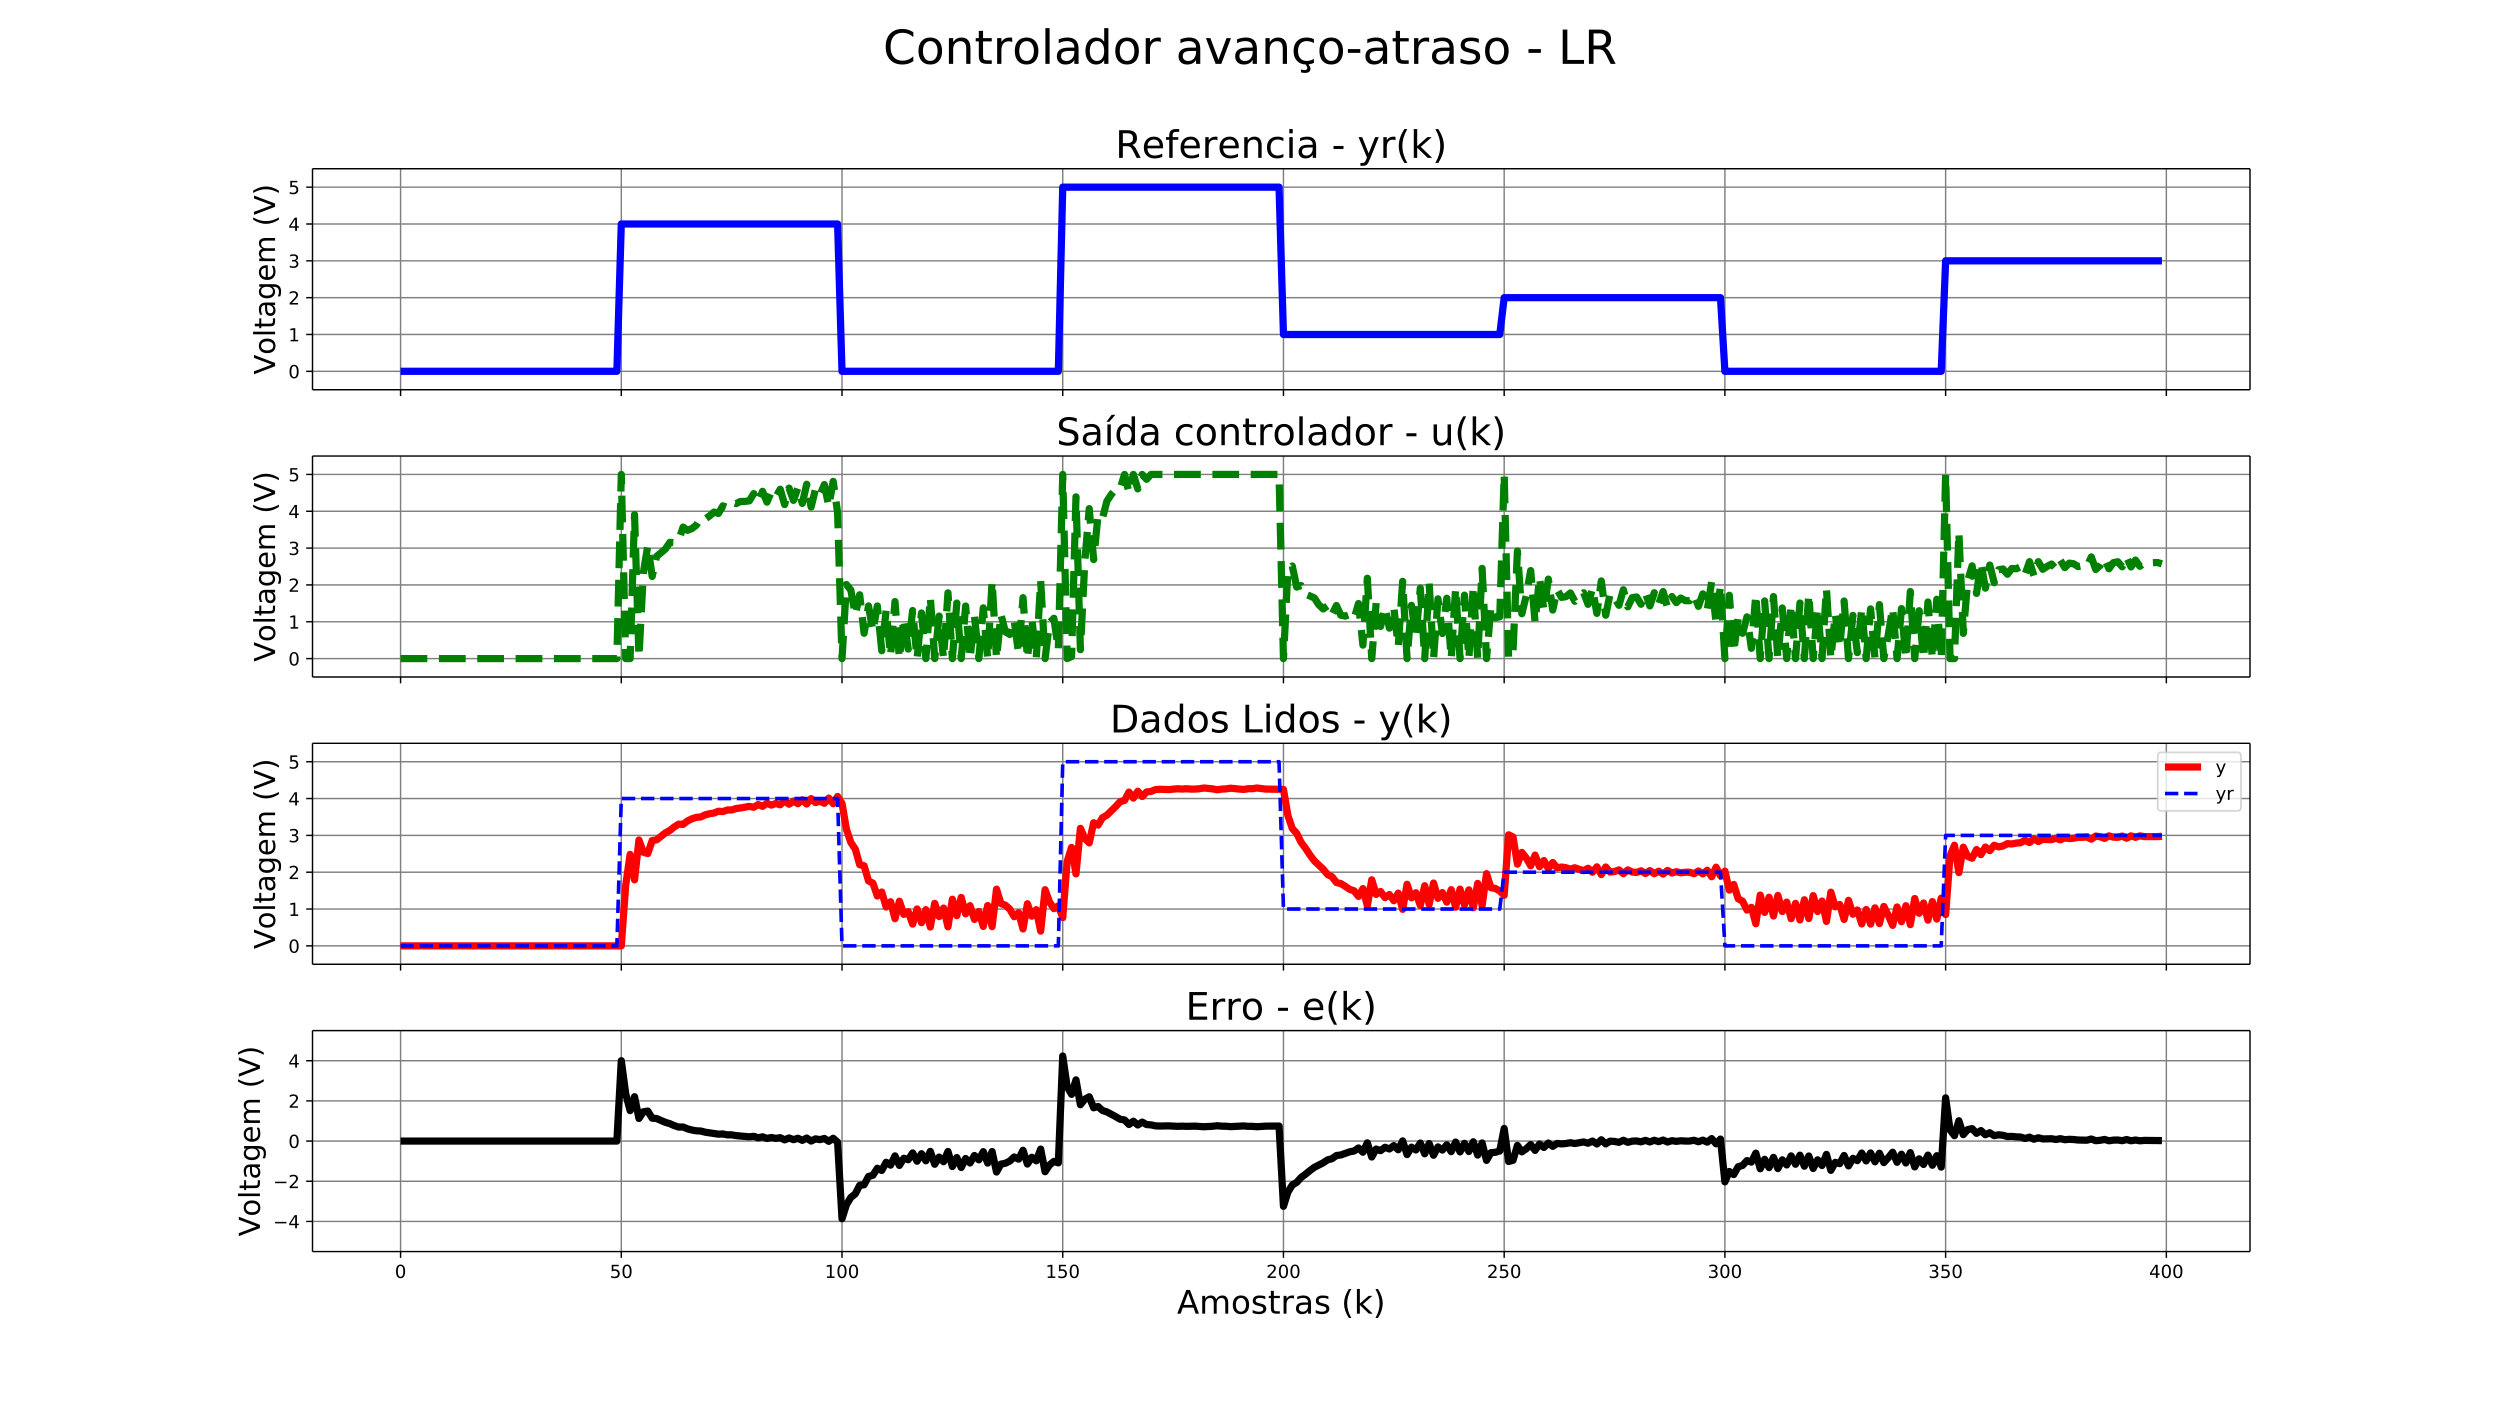 <svg xmlns="http://www.w3.org/2000/svg" xmlns:xlink="http://www.w3.org/1999/xlink" width="1843.2" height="1036.8" version="1.1" viewBox="0 0 1382.4 777.6"><defs><style type="text/css">*{stroke-linecap:butt;stroke-linejoin:round;white-space:pre}</style></defs><g id="figure_1"><g id="patch_1"><path fill="#fff" d="M 0 777.6 L 1382.4 777.6 L 1382.4 0 L 0 0 z"/></g><g id="axes_1"><g id="patch_2"><path fill="#fff" d="M 172.8 215.506 L 1244.16 215.506 L 1244.16 93.312 L 172.8 93.312 z"/></g><g id="matplotlib.axis_1"><g id="xtick_1"><g id="line2d_1"><path fill="none" stroke="gray" stroke-linecap="square" stroke-width=".8" d="M 221.498 215.506 L 221.498 93.312" clip-path="url(#pa63d106f72)"/></g><g id="line2d_2"><defs><path id="md8ed0b2fd1" stroke="#000" stroke-width=".8" d="M 0 0 L 0 3.5"/></defs><g><use x="221.498" y="215.506" stroke="#000" stroke-width=".8" xlink:href="#md8ed0b2fd1"/></g></g></g><g id="xtick_2"><g id="line2d_3"><path fill="none" stroke="gray" stroke-linecap="square" stroke-width=".8" d="M 343.549 215.506 L 343.549 93.312" clip-path="url(#pa63d106f72)"/></g><g id="line2d_4"><g><use x="343.549" y="215.506" stroke="#000" stroke-width=".8" xlink:href="#md8ed0b2fd1"/></g></g></g><g id="xtick_3"><g id="line2d_5"><path fill="none" stroke="gray" stroke-linecap="square" stroke-width=".8" d="M 465.599 215.506 L 465.599 93.312" clip-path="url(#pa63d106f72)"/></g><g id="line2d_6"><g><use x="465.599" y="215.506" stroke="#000" stroke-width=".8" xlink:href="#md8ed0b2fd1"/></g></g></g><g id="xtick_4"><g id="line2d_7"><path fill="none" stroke="gray" stroke-linecap="square" stroke-width=".8" d="M 587.65 215.506 L 587.65 93.312" clip-path="url(#pa63d106f72)"/></g><g id="line2d_8"><g><use x="587.65" y="215.506" stroke="#000" stroke-width=".8" xlink:href="#md8ed0b2fd1"/></g></g></g><g id="xtick_5"><g id="line2d_9"><path fill="none" stroke="gray" stroke-linecap="square" stroke-width=".8" d="M 709.701 215.506 L 709.701 93.312" clip-path="url(#pa63d106f72)"/></g><g id="line2d_10"><g><use x="709.701" y="215.506" stroke="#000" stroke-width=".8" xlink:href="#md8ed0b2fd1"/></g></g></g><g id="xtick_6"><g id="line2d_11"><path fill="none" stroke="gray" stroke-linecap="square" stroke-width=".8" d="M 831.751 215.506 L 831.751 93.312" clip-path="url(#pa63d106f72)"/></g><g id="line2d_12"><g><use x="831.751" y="215.506" stroke="#000" stroke-width=".8" xlink:href="#md8ed0b2fd1"/></g></g></g><g id="xtick_7"><g id="line2d_13"><path fill="none" stroke="gray" stroke-linecap="square" stroke-width=".8" d="M 953.802 215.506 L 953.802 93.312" clip-path="url(#pa63d106f72)"/></g><g id="line2d_14"><g><use x="953.802" y="215.506" stroke="#000" stroke-width=".8" xlink:href="#md8ed0b2fd1"/></g></g></g><g id="xtick_8"><g id="line2d_15"><path fill="none" stroke="gray" stroke-linecap="square" stroke-width=".8" d="M 1075.852 215.506 L 1075.852 93.312" clip-path="url(#pa63d106f72)"/></g><g id="line2d_16"><g><use x="1075.852" y="215.506" stroke="#000" stroke-width=".8" xlink:href="#md8ed0b2fd1"/></g></g></g><g id="xtick_9"><g id="line2d_17"><path fill="none" stroke="gray" stroke-linecap="square" stroke-width=".8" d="M 1197.903 215.506 L 1197.903 93.312" clip-path="url(#pa63d106f72)"/></g><g id="line2d_18"><g><use x="1197.903" y="215.506" stroke="#000" stroke-width=".8" xlink:href="#md8ed0b2fd1"/></g></g></g></g><g id="matplotlib.axis_2"><g id="ytick_1"><g id="line2d_19"><path fill="none" stroke="gray" stroke-linecap="square" stroke-width=".8" d="M 172.8 205.323 L 1244.16 205.323" clip-path="url(#pa63d106f72)"/></g><g id="line2d_20"><defs><path id="m72f42faad6" stroke="#000" stroke-width=".8" d="M 0 0 L -3.5 0"/></defs><g><use x="172.8" y="205.323" stroke="#000" stroke-width=".8" xlink:href="#m72f42faad6"/></g></g><g id="text_1"><defs><path id="DejaVuSans-48" d="M 31.781 66.406 Q 24.172 66.406 20.328 58.906 Q 16.5 51.422 16.5 36.375 Q 16.5 21.391 20.328 13.891 Q 24.172 6.391 31.781 6.391 Q 39.453 6.391 43.281 13.891 Q 47.125 21.391 47.125 36.375 Q 47.125 51.422 43.281 58.906 Q 39.453 66.406 31.781 66.406 z M 31.781 74.219 Q 44.047 74.219 50.516 64.516 Q 56.984 54.828 56.984 36.375 Q 56.984 17.969 50.516 8.266 Q 44.047 -1.422 31.781 -1.422 Q 19.531 -1.422 13.062 8.266 Q 6.594 17.969 6.594 36.375 Q 6.594 54.828 13.062 64.516 Q 19.531 74.219 31.781 74.219 z"/></defs><g transform="translate(159.438 209.123)scale(0.1 -0.1)"><use xlink:href="#DejaVuSans-48"/></g></g></g><g id="ytick_2"><g id="line2d_21"><path fill="none" stroke="gray" stroke-linecap="square" stroke-width=".8" d="M 172.8 184.958 L 1244.16 184.958" clip-path="url(#pa63d106f72)"/></g><g id="line2d_22"><g><use x="172.8" y="184.958" stroke="#000" stroke-width=".8" xlink:href="#m72f42faad6"/></g></g><g id="text_2"><defs><path id="DejaVuSans-49" d="M 12.406 8.297 L 28.516 8.297 L 28.516 63.922 L 10.984 60.406 L 10.984 69.391 L 28.422 72.906 L 38.281 72.906 L 38.281 8.297 L 54.391 8.297 L 54.391 0 L 12.406 0 z"/></defs><g transform="translate(159.438 188.757)scale(0.1 -0.1)"><use xlink:href="#DejaVuSans-49"/></g></g></g><g id="ytick_3"><g id="line2d_23"><path fill="none" stroke="gray" stroke-linecap="square" stroke-width=".8" d="M 172.8 164.592 L 1244.16 164.592" clip-path="url(#pa63d106f72)"/></g><g id="line2d_24"><g><use x="172.8" y="164.592" stroke="#000" stroke-width=".8" xlink:href="#m72f42faad6"/></g></g><g id="text_3"><defs><path id="DejaVuSans-50" d="M 19.188 8.297 L 53.609 8.297 L 53.609 0 L 7.328 0 L 7.328 8.297 Q 12.938 14.109 22.625 23.891 Q 32.328 33.688 34.812 36.531 Q 39.547 41.844 41.422 45.531 Q 43.312 49.219 43.312 52.781 Q 43.312 58.594 39.234 62.25 Q 35.156 65.922 28.609 65.922 Q 23.969 65.922 18.812 64.312 Q 13.672 62.703 7.812 59.422 L 7.812 69.391 Q 13.766 71.781 18.938 73 Q 24.125 74.219 28.422 74.219 Q 39.75 74.219 46.484 68.547 Q 53.219 62.891 53.219 53.422 Q 53.219 48.922 51.531 44.891 Q 49.859 40.875 45.406 35.406 Q 44.188 33.984 37.641 27.219 Q 31.109 20.453 19.188 8.297 z"/></defs><g transform="translate(159.438 168.391)scale(0.1 -0.1)"><use xlink:href="#DejaVuSans-50"/></g></g></g><g id="ytick_4"><g id="line2d_25"><path fill="none" stroke="gray" stroke-linecap="square" stroke-width=".8" d="M 172.8 144.226 L 1244.16 144.226" clip-path="url(#pa63d106f72)"/></g><g id="line2d_26"><g><use x="172.8" y="144.226" stroke="#000" stroke-width=".8" xlink:href="#m72f42faad6"/></g></g><g id="text_4"><defs><path id="DejaVuSans-51" d="M 40.578 39.312 Q 47.656 37.797 51.625 33 Q 55.609 28.219 55.609 21.188 Q 55.609 10.406 48.188 4.484 Q 40.766 -1.422 27.094 -1.422 Q 22.516 -1.422 17.656 -0.516 Q 12.797 0.391 7.625 2.203 L 7.625 11.719 Q 11.719 9.328 16.594 8.109 Q 21.484 6.891 26.812 6.891 Q 36.078 6.891 40.938 10.547 Q 45.797 14.203 45.797 21.188 Q 45.797 27.641 41.281 31.266 Q 36.766 34.906 28.719 34.906 L 20.219 34.906 L 20.219 43.016 L 29.109 43.016 Q 36.375 43.016 40.234 45.922 Q 44.094 48.828 44.094 54.297 Q 44.094 59.906 40.109 62.906 Q 36.141 65.922 28.719 65.922 Q 24.656 65.922 20.016 65.031 Q 15.375 64.156 9.812 62.312 L 9.812 71.094 Q 15.438 72.656 20.344 73.438 Q 25.25 74.219 29.594 74.219 Q 40.828 74.219 47.359 69.109 Q 53.906 64.016 53.906 55.328 Q 53.906 49.266 50.438 45.094 Q 46.969 40.922 40.578 39.312 z"/></defs><g transform="translate(159.438 148.026)scale(0.1 -0.1)"><use xlink:href="#DejaVuSans-51"/></g></g></g><g id="ytick_5"><g id="line2d_27"><path fill="none" stroke="gray" stroke-linecap="square" stroke-width=".8" d="M 172.8 123.861 L 1244.16 123.861" clip-path="url(#pa63d106f72)"/></g><g id="line2d_28"><g><use x="172.8" y="123.861" stroke="#000" stroke-width=".8" xlink:href="#m72f42faad6"/></g></g><g id="text_5"><defs><path id="DejaVuSans-52" d="M 37.797 64.312 L 12.891 25.391 L 37.797 25.391 z M 35.203 72.906 L 47.609 72.906 L 47.609 25.391 L 58.016 25.391 L 58.016 17.188 L 47.609 17.188 L 47.609 0 L 37.797 0 L 37.797 17.188 L 4.891 17.188 L 4.891 26.703 z"/></defs><g transform="translate(159.438 127.66)scale(0.1 -0.1)"><use xlink:href="#DejaVuSans-52"/></g></g></g><g id="ytick_6"><g id="line2d_29"><path fill="none" stroke="gray" stroke-linecap="square" stroke-width=".8" d="M 172.8 103.495 L 1244.16 103.495" clip-path="url(#pa63d106f72)"/></g><g id="line2d_30"><g><use x="172.8" y="103.495" stroke="#000" stroke-width=".8" xlink:href="#m72f42faad6"/></g></g><g id="text_6"><defs><path id="DejaVuSans-53" d="M 10.797 72.906 L 49.516 72.906 L 49.516 64.594 L 19.828 64.594 L 19.828 46.734 Q 21.969 47.469 24.109 47.828 Q 26.266 48.188 28.422 48.188 Q 40.625 48.188 47.75 41.5 Q 54.891 34.812 54.891 23.391 Q 54.891 11.625 47.562 5.094 Q 40.234 -1.422 26.906 -1.422 Q 22.312 -1.422 17.547 -0.641 Q 12.797 0.141 7.719 1.703 L 7.719 11.625 Q 12.109 9.234 16.797 8.062 Q 21.484 6.891 26.703 6.891 Q 35.156 6.891 40.078 11.328 Q 45.016 15.766 45.016 23.391 Q 45.016 31 40.078 35.438 Q 35.156 39.891 26.703 39.891 Q 22.75 39.891 18.812 39.016 Q 14.891 38.141 10.797 36.281 z"/></defs><g transform="translate(159.438 107.294)scale(0.1 -0.1)"><use xlink:href="#DejaVuSans-53"/></g></g></g><g id="text_7"><defs><path id="DejaVuSans-86" d="M 28.609 0 L 0.781 72.906 L 11.078 72.906 L 34.188 11.531 L 57.328 72.906 L 67.578 72.906 L 39.797 0 z"/><path id="DejaVuSans-111" d="M 30.609 48.391 Q 23.391 48.391 19.188 42.75 Q 14.984 37.109 14.984 27.297 Q 14.984 17.484 19.156 11.844 Q 23.344 6.203 30.609 6.203 Q 37.797 6.203 41.984 11.859 Q 46.188 17.531 46.188 27.297 Q 46.188 37.016 41.984 42.703 Q 37.797 48.391 30.609 48.391 z M 30.609 56 Q 42.328 56 49.016 48.375 Q 55.719 40.766 55.719 27.297 Q 55.719 13.875 49.016 6.219 Q 42.328 -1.422 30.609 -1.422 Q 18.844 -1.422 12.172 6.219 Q 5.516 13.875 5.516 27.297 Q 5.516 40.766 12.172 48.375 Q 18.844 56 30.609 56 z"/><path id="DejaVuSans-108" d="M 9.422 75.984 L 18.406 75.984 L 18.406 0 L 9.422 0 z"/><path id="DejaVuSans-116" d="M 18.312 70.219 L 18.312 54.688 L 36.812 54.688 L 36.812 47.703 L 18.312 47.703 L 18.312 18.016 Q 18.312 11.328 20.141 9.422 Q 21.969 7.516 27.594 7.516 L 36.812 7.516 L 36.812 0 L 27.594 0 Q 17.188 0 13.234 3.875 Q 9.281 7.766 9.281 18.016 L 9.281 47.703 L 2.688 47.703 L 2.688 54.688 L 9.281 54.688 L 9.281 70.219 z"/><path id="DejaVuSans-97" d="M 34.281 27.484 Q 23.391 27.484 19.188 25 Q 14.984 22.516 14.984 16.5 Q 14.984 11.719 18.141 8.906 Q 21.297 6.109 26.703 6.109 Q 34.188 6.109 38.703 11.406 Q 43.219 16.703 43.219 25.484 L 43.219 27.484 z M 52.203 31.203 L 52.203 0 L 43.219 0 L 43.219 8.297 Q 40.141 3.328 35.547 0.953 Q 30.953 -1.422 24.312 -1.422 Q 15.922 -1.422 10.953 3.297 Q 6 8.016 6 15.922 Q 6 25.141 12.172 29.828 Q 18.359 34.516 30.609 34.516 L 43.219 34.516 L 43.219 35.406 Q 43.219 41.609 39.141 45 Q 35.062 48.391 27.688 48.391 Q 23 48.391 18.547 47.266 Q 14.109 46.141 10.016 43.891 L 10.016 52.203 Q 14.938 54.109 19.578 55.047 Q 24.219 56 28.609 56 Q 40.484 56 46.344 49.844 Q 52.203 43.703 52.203 31.203 z"/><path id="DejaVuSans-103" d="M 45.406 27.984 Q 45.406 37.75 41.375 43.109 Q 37.359 48.484 30.078 48.484 Q 22.859 48.484 18.828 43.109 Q 14.797 37.75 14.797 27.984 Q 14.797 18.266 18.828 12.891 Q 22.859 7.516 30.078 7.516 Q 37.359 7.516 41.375 12.891 Q 45.406 18.266 45.406 27.984 z M 54.391 6.781 Q 54.391 -7.172 48.188 -13.984 Q 42 -20.797 29.203 -20.797 Q 24.469 -20.797 20.266 -20.094 Q 16.062 -19.391 12.109 -17.922 L 12.109 -9.188 Q 16.062 -11.328 19.922 -12.344 Q 23.781 -13.375 27.781 -13.375 Q 36.625 -13.375 41.016 -8.766 Q 45.406 -4.156 45.406 5.172 L 45.406 9.625 Q 42.625 4.781 38.281 2.391 Q 33.938 0 27.875 0 Q 17.828 0 11.672 7.656 Q 5.516 15.328 5.516 27.984 Q 5.516 40.672 11.672 48.328 Q 17.828 56 27.875 56 Q 33.938 56 38.281 53.609 Q 42.625 51.219 45.406 46.391 L 45.406 54.688 L 54.391 54.688 z"/><path id="DejaVuSans-101" d="M 56.203 29.594 L 56.203 25.203 L 14.891 25.203 Q 15.484 15.922 20.484 11.062 Q 25.484 6.203 34.422 6.203 Q 39.594 6.203 44.453 7.469 Q 49.312 8.734 54.109 11.281 L 54.109 2.781 Q 49.266 0.734 44.188 -0.344 Q 39.109 -1.422 33.891 -1.422 Q 20.797 -1.422 13.156 6.188 Q 5.516 13.812 5.516 26.812 Q 5.516 40.234 12.766 48.109 Q 20.016 56 32.328 56 Q 43.359 56 49.781 48.891 Q 56.203 41.797 56.203 29.594 z M 47.219 32.234 Q 47.125 39.594 43.094 43.984 Q 39.062 48.391 32.422 48.391 Q 24.906 48.391 20.391 44.141 Q 15.875 39.891 15.188 32.172 z"/><path id="DejaVuSans-109" d="M 52 44.188 Q 55.375 50.25 60.062 53.125 Q 64.75 56 71.094 56 Q 79.641 56 84.281 50.016 Q 88.922 44.047 88.922 33.016 L 88.922 0 L 79.891 0 L 79.891 32.719 Q 79.891 40.578 77.094 44.375 Q 74.312 48.188 68.609 48.188 Q 61.625 48.188 57.562 43.547 Q 53.516 38.922 53.516 30.906 L 53.516 0 L 44.484 0 L 44.484 32.719 Q 44.484 40.625 41.703 44.406 Q 38.922 48.188 33.109 48.188 Q 26.219 48.188 22.156 43.531 Q 18.109 38.875 18.109 30.906 L 18.109 0 L 9.078 0 L 9.078 54.688 L 18.109 54.688 L 18.109 46.188 Q 21.188 51.219 25.484 53.609 Q 29.781 56 35.688 56 Q 41.656 56 45.828 52.969 Q 50 49.953 52 44.188 z"/><path id="DejaVuSans-32"/><path id="DejaVuSans-40" d="M 31 75.875 Q 24.469 64.656 21.281 53.656 Q 18.109 42.672 18.109 31.391 Q 18.109 20.125 21.312 9.062 Q 24.516 -2 31 -13.188 L 23.188 -13.188 Q 15.875 -1.703 12.234 9.375 Q 8.594 20.453 8.594 31.391 Q 8.594 42.281 12.203 53.312 Q 15.828 64.359 23.188 75.875 z"/><path id="DejaVuSans-41" d="M 8.016 75.875 L 15.828 75.875 Q 23.141 64.359 26.781 53.312 Q 30.422 42.281 30.422 31.391 Q 30.422 20.453 26.781 9.375 Q 23.141 -1.703 15.828 -13.188 L 8.016 -13.188 Q 14.5 -2 17.703 9.062 Q 20.906 20.125 20.906 31.391 Q 20.906 42.672 17.703 53.656 Q 14.5 64.656 8.016 75.875 z"/></defs><g transform="translate(152.11 207.08)rotate(-90)scale(0.16 -0.16)"><use xlink:href="#DejaVuSans-86"/><use x="68.299" xlink:href="#DejaVuSans-111"/><use x="129.48" xlink:href="#DejaVuSans-108"/><use x="157.264" xlink:href="#DejaVuSans-116"/><use x="196.473" xlink:href="#DejaVuSans-97"/><use x="257.752" xlink:href="#DejaVuSans-103"/><use x="321.229" xlink:href="#DejaVuSans-101"/><use x="382.752" xlink:href="#DejaVuSans-109"/><use x="480.164" xlink:href="#DejaVuSans-32"/><use x="511.951" xlink:href="#DejaVuSans-40"/><use x="550.965" xlink:href="#DejaVuSans-86"/><use x="619.373" xlink:href="#DejaVuSans-41"/></g></g></g><g id="line2d_31"><path fill="none" stroke="#00f" stroke-linecap="square" stroke-width="4" d="M 221.498 205.323 L 341.108 205.323 L 343.549 123.861 L 463.158 123.861 L 465.599 205.323 L 585.209 205.323 L 587.65 103.495 L 707.259 103.495 L 709.701 184.958 L 829.31 184.958 L 831.751 164.592 L 951.361 164.592 L 953.802 205.323 L 1073.411 205.323 L 1075.852 144.226 L 1195.462 144.226 L 1195.462 144.226" clip-path="url(#pa63d106f72)"/></g><g id="patch_3"><path fill="none" stroke="#000" stroke-linecap="square" stroke-linejoin="miter" stroke-width=".8" d="M 172.8 215.506 L 172.8 93.312"/></g><g id="patch_4"><path fill="none" stroke="#000" stroke-linecap="square" stroke-linejoin="miter" stroke-width=".8" d="M 1244.16 215.506 L 1244.16 93.312"/></g><g id="patch_5"><path fill="none" stroke="#000" stroke-linecap="square" stroke-linejoin="miter" stroke-width=".8" d="M 172.8 215.506 L 1244.16 215.506"/></g><g id="patch_6"><path fill="none" stroke="#000" stroke-linecap="square" stroke-linejoin="miter" stroke-width=".8" d="M 172.8 93.312 L 1244.16 93.312"/></g><g id="text_8"><defs><path id="DejaVuSans-82" d="M 44.391 34.188 Q 47.562 33.109 50.562 29.594 Q 53.562 26.078 56.594 19.922 L 66.609 0 L 56 0 L 46.688 18.703 Q 43.062 26.031 39.672 28.422 Q 36.281 30.812 30.422 30.812 L 19.672 30.812 L 19.672 0 L 9.812 0 L 9.812 72.906 L 32.078 72.906 Q 44.578 72.906 50.734 67.672 Q 56.891 62.453 56.891 51.906 Q 56.891 45.016 53.688 40.469 Q 50.484 35.938 44.391 34.188 z M 19.672 64.797 L 19.672 38.922 L 32.078 38.922 Q 39.203 38.922 42.844 42.219 Q 46.484 45.516 46.484 51.906 Q 46.484 58.297 42.844 61.547 Q 39.203 64.797 32.078 64.797 z"/><path id="DejaVuSans-102" d="M 37.109 75.984 L 37.109 68.5 L 28.516 68.5 Q 23.688 68.5 21.797 66.547 Q 19.922 64.594 19.922 59.516 L 19.922 54.688 L 34.719 54.688 L 34.719 47.703 L 19.922 47.703 L 19.922 0 L 10.891 0 L 10.891 47.703 L 2.297 47.703 L 2.297 54.688 L 10.891 54.688 L 10.891 58.5 Q 10.891 67.625 15.141 71.797 Q 19.391 75.984 28.609 75.984 z"/><path id="DejaVuSans-114" d="M 41.109 46.297 Q 39.594 47.172 37.812 47.578 Q 36.031 48 33.891 48 Q 26.266 48 22.188 43.047 Q 18.109 38.094 18.109 28.812 L 18.109 0 L 9.078 0 L 9.078 54.688 L 18.109 54.688 L 18.109 46.188 Q 20.953 51.172 25.484 53.578 Q 30.031 56 36.531 56 Q 37.453 56 38.578 55.875 Q 39.703 55.766 41.062 55.516 z"/><path id="DejaVuSans-110" d="M 54.891 33.016 L 54.891 0 L 45.906 0 L 45.906 32.719 Q 45.906 40.484 42.875 44.328 Q 39.844 48.188 33.797 48.188 Q 26.516 48.188 22.312 43.547 Q 18.109 38.922 18.109 30.906 L 18.109 0 L 9.078 0 L 9.078 54.688 L 18.109 54.688 L 18.109 46.188 Q 21.344 51.125 25.703 53.562 Q 30.078 56 35.797 56 Q 45.219 56 50.047 50.172 Q 54.891 44.344 54.891 33.016 z"/><path id="DejaVuSans-99" d="M 48.781 52.594 L 48.781 44.188 Q 44.969 46.297 41.141 47.344 Q 37.312 48.391 33.406 48.391 Q 24.656 48.391 19.812 42.844 Q 14.984 37.312 14.984 27.297 Q 14.984 17.281 19.812 11.734 Q 24.656 6.203 33.406 6.203 Q 37.312 6.203 41.141 7.25 Q 44.969 8.297 48.781 10.406 L 48.781 2.094 Q 45.016 0.344 40.984 -0.531 Q 36.969 -1.422 32.422 -1.422 Q 20.062 -1.422 12.781 6.344 Q 5.516 14.109 5.516 27.297 Q 5.516 40.672 12.859 48.328 Q 20.219 56 33.016 56 Q 37.156 56 41.109 55.141 Q 45.062 54.297 48.781 52.594 z"/><path id="DejaVuSans-105" d="M 9.422 54.688 L 18.406 54.688 L 18.406 0 L 9.422 0 z M 9.422 75.984 L 18.406 75.984 L 18.406 64.594 L 9.422 64.594 z"/><path id="DejaVuSans-45" d="M 4.891 31.391 L 31.203 31.391 L 31.203 23.391 L 4.891 23.391 z"/><path id="DejaVuSans-121" d="M 32.172 -5.078 Q 28.375 -14.844 24.75 -17.812 Q 21.141 -20.797 15.094 -20.797 L 7.906 -20.797 L 7.906 -13.281 L 13.188 -13.281 Q 16.891 -13.281 18.938 -11.516 Q 21 -9.766 23.484 -3.219 L 25.094 0.875 L 2.984 54.688 L 12.5 54.688 L 29.594 11.922 L 46.688 54.688 L 56.203 54.688 z"/><path id="DejaVuSans-107" d="M 9.078 75.984 L 18.109 75.984 L 18.109 31.109 L 44.922 54.688 L 56.391 54.688 L 27.391 29.109 L 57.625 0 L 45.906 0 L 18.109 26.703 L 18.109 0 L 9.078 0 z"/></defs><g transform="translate(616.753 87.312)scale(0.21 -0.21)"><use xlink:href="#DejaVuSans-82"/><use x="69.42" xlink:href="#DejaVuSans-101"/><use x="130.943" xlink:href="#DejaVuSans-102"/><use x="166.148" xlink:href="#DejaVuSans-101"/><use x="227.672" xlink:href="#DejaVuSans-114"/><use x="268.754" xlink:href="#DejaVuSans-101"/><use x="330.277" xlink:href="#DejaVuSans-110"/><use x="393.656" xlink:href="#DejaVuSans-99"/><use x="448.637" xlink:href="#DejaVuSans-105"/><use x="476.42" xlink:href="#DejaVuSans-97"/><use x="537.699" xlink:href="#DejaVuSans-32"/><use x="569.486" xlink:href="#DejaVuSans-45"/><use x="605.57" xlink:href="#DejaVuSans-32"/><use x="637.357" xlink:href="#DejaVuSans-121"/><use x="696.537" xlink:href="#DejaVuSans-114"/><use x="737.65" xlink:href="#DejaVuSans-40"/><use x="776.664" xlink:href="#DejaVuSans-107"/><use x="834.574" xlink:href="#DejaVuSans-41"/></g></g></g><g id="axes_2"><g id="patch_7"><path fill="#fff" d="M 172.8 374.359 L 1244.16 374.359 L 1244.16 252.165 L 172.8 252.165 z"/></g><g id="matplotlib.axis_3"><g id="xtick_10"><g id="line2d_32"><path fill="none" stroke="gray" stroke-linecap="square" stroke-width=".8" d="M 221.498 374.359 L 221.498 252.165" clip-path="url(#p6d51f502d2)"/></g><g id="line2d_33"><g><use x="221.498" y="374.359" stroke="#000" stroke-width=".8" xlink:href="#md8ed0b2fd1"/></g></g></g><g id="xtick_11"><g id="line2d_34"><path fill="none" stroke="gray" stroke-linecap="square" stroke-width=".8" d="M 343.549 374.359 L 343.549 252.165" clip-path="url(#p6d51f502d2)"/></g><g id="line2d_35"><g><use x="343.549" y="374.359" stroke="#000" stroke-width=".8" xlink:href="#md8ed0b2fd1"/></g></g></g><g id="xtick_12"><g id="line2d_36"><path fill="none" stroke="gray" stroke-linecap="square" stroke-width=".8" d="M 465.599 374.359 L 465.599 252.165" clip-path="url(#p6d51f502d2)"/></g><g id="line2d_37"><g><use x="465.599" y="374.359" stroke="#000" stroke-width=".8" xlink:href="#md8ed0b2fd1"/></g></g></g><g id="xtick_13"><g id="line2d_38"><path fill="none" stroke="gray" stroke-linecap="square" stroke-width=".8" d="M 587.65 374.359 L 587.65 252.165" clip-path="url(#p6d51f502d2)"/></g><g id="line2d_39"><g><use x="587.65" y="374.359" stroke="#000" stroke-width=".8" xlink:href="#md8ed0b2fd1"/></g></g></g><g id="xtick_14"><g id="line2d_40"><path fill="none" stroke="gray" stroke-linecap="square" stroke-width=".8" d="M 709.701 374.359 L 709.701 252.165" clip-path="url(#p6d51f502d2)"/></g><g id="line2d_41"><g><use x="709.701" y="374.359" stroke="#000" stroke-width=".8" xlink:href="#md8ed0b2fd1"/></g></g></g><g id="xtick_15"><g id="line2d_42"><path fill="none" stroke="gray" stroke-linecap="square" stroke-width=".8" d="M 831.751 374.359 L 831.751 252.165" clip-path="url(#p6d51f502d2)"/></g><g id="line2d_43"><g><use x="831.751" y="374.359" stroke="#000" stroke-width=".8" xlink:href="#md8ed0b2fd1"/></g></g></g><g id="xtick_16"><g id="line2d_44"><path fill="none" stroke="gray" stroke-linecap="square" stroke-width=".8" d="M 953.802 374.359 L 953.802 252.165" clip-path="url(#p6d51f502d2)"/></g><g id="line2d_45"><g><use x="953.802" y="374.359" stroke="#000" stroke-width=".8" xlink:href="#md8ed0b2fd1"/></g></g></g><g id="xtick_17"><g id="line2d_46"><path fill="none" stroke="gray" stroke-linecap="square" stroke-width=".8" d="M 1075.852 374.359 L 1075.852 252.165" clip-path="url(#p6d51f502d2)"/></g><g id="line2d_47"><g><use x="1075.852" y="374.359" stroke="#000" stroke-width=".8" xlink:href="#md8ed0b2fd1"/></g></g></g><g id="xtick_18"><g id="line2d_48"><path fill="none" stroke="gray" stroke-linecap="square" stroke-width=".8" d="M 1197.903 374.359 L 1197.903 252.165" clip-path="url(#p6d51f502d2)"/></g><g id="line2d_49"><g><use x="1197.903" y="374.359" stroke="#000" stroke-width=".8" xlink:href="#md8ed0b2fd1"/></g></g></g></g><g id="matplotlib.axis_4"><g id="ytick_7"><g id="line2d_50"><path fill="none" stroke="gray" stroke-linecap="square" stroke-width=".8" d="M 172.8 364.176 L 1244.16 364.176" clip-path="url(#p6d51f502d2)"/></g><g id="line2d_51"><g><use x="172.8" y="364.176" stroke="#000" stroke-width=".8" xlink:href="#m72f42faad6"/></g></g><g id="text_9"><g transform="translate(159.438 367.975)scale(0.1 -0.1)"><use xlink:href="#DejaVuSans-48"/></g></g></g><g id="ytick_8"><g id="line2d_52"><path fill="none" stroke="gray" stroke-linecap="square" stroke-width=".8" d="M 172.8 343.81 L 1244.16 343.81" clip-path="url(#p6d51f502d2)"/></g><g id="line2d_53"><g><use x="172.8" y="343.81" stroke="#000" stroke-width=".8" xlink:href="#m72f42faad6"/></g></g><g id="text_10"><g transform="translate(159.438 347.61)scale(0.1 -0.1)"><use xlink:href="#DejaVuSans-49"/></g></g></g><g id="ytick_9"><g id="line2d_54"><path fill="none" stroke="gray" stroke-linecap="square" stroke-width=".8" d="M 172.8 323.445 L 1244.16 323.445" clip-path="url(#p6d51f502d2)"/></g><g id="line2d_55"><g><use x="172.8" y="323.445" stroke="#000" stroke-width=".8" xlink:href="#m72f42faad6"/></g></g><g id="text_11"><g transform="translate(159.438 327.244)scale(0.1 -0.1)"><use xlink:href="#DejaVuSans-50"/></g></g></g><g id="ytick_10"><g id="line2d_56"><path fill="none" stroke="gray" stroke-linecap="square" stroke-width=".8" d="M 172.8 303.079 L 1244.16 303.079" clip-path="url(#p6d51f502d2)"/></g><g id="line2d_57"><g><use x="172.8" y="303.079" stroke="#000" stroke-width=".8" xlink:href="#m72f42faad6"/></g></g><g id="text_12"><g transform="translate(159.438 306.878)scale(0.1 -0.1)"><use xlink:href="#DejaVuSans-51"/></g></g></g><g id="ytick_11"><g id="line2d_58"><path fill="none" stroke="gray" stroke-linecap="square" stroke-width=".8" d="M 172.8 282.713 L 1244.16 282.713" clip-path="url(#p6d51f502d2)"/></g><g id="line2d_59"><g><use x="172.8" y="282.713" stroke="#000" stroke-width=".8" xlink:href="#m72f42faad6"/></g></g><g id="text_13"><g transform="translate(159.438 286.512)scale(0.1 -0.1)"><use xlink:href="#DejaVuSans-52"/></g></g></g><g id="ytick_12"><g id="line2d_60"><path fill="none" stroke="gray" stroke-linecap="square" stroke-width=".8" d="M 172.8 262.347 L 1244.16 262.347" clip-path="url(#p6d51f502d2)"/></g><g id="line2d_61"><g><use x="172.8" y="262.347" stroke="#000" stroke-width=".8" xlink:href="#m72f42faad6"/></g></g><g id="text_14"><g transform="translate(159.438 266.147)scale(0.1 -0.1)"><use xlink:href="#DejaVuSans-53"/></g></g></g><g id="text_15"><g transform="translate(152.11 365.933)rotate(-90)scale(0.16 -0.16)"><use xlink:href="#DejaVuSans-86"/><use x="68.299" xlink:href="#DejaVuSans-111"/><use x="129.48" xlink:href="#DejaVuSans-108"/><use x="157.264" xlink:href="#DejaVuSans-116"/><use x="196.473" xlink:href="#DejaVuSans-97"/><use x="257.752" xlink:href="#DejaVuSans-103"/><use x="321.229" xlink:href="#DejaVuSans-101"/><use x="382.752" xlink:href="#DejaVuSans-109"/><use x="480.164" xlink:href="#DejaVuSans-32"/><use x="511.951" xlink:href="#DejaVuSans-40"/><use x="550.965" xlink:href="#DejaVuSans-86"/><use x="619.373" xlink:href="#DejaVuSans-41"/></g></g></g><g id="line2d_62"><path fill="none" stroke="green" stroke-dasharray="14.8 6.4" stroke-dashoffset="0" stroke-width="4" d="M 221.498 364.176 L 341.108 364.176 L 343.549 262.347 L 345.99 364.176 L 348.431 364.176 L 350.872 284.57 L 353.313 363.21 L 355.754 316.688 L 358.195 301.666 L 360.636 318.752 L 363.077 307.663 L 367.959 303.576 L 370.4 299.905 L 372.841 300.045 L 375.282 298.81 L 377.723 291.469 L 380.164 293.236 L 382.605 292.284 L 385.046 290.378 L 387.487 286.39 L 389.928 286.977 L 392.369 285.285 L 394.81 283.165 L 397.251 283.913 L 399.692 279.734 L 402.133 280.598 L 404.574 277.675 L 407.015 278.473 L 409.456 277.297 L 411.897 277.252 L 414.338 276.945 L 416.779 272.956 L 419.22 277.681 L 421.661 271.685 L 424.102 277.639 L 426.543 271.918 L 428.984 274.742 L 431.425 270.532 L 433.866 279.004 L 436.307 269.905 L 438.748 276.683 L 441.189 269.799 L 443.63 278.353 L 446.071 267.787 L 448.512 280.362 L 450.953 270.314 L 453.394 273.699 L 455.835 267.959 L 458.276 279.971 L 460.717 266.197 L 463.158 283.438 L 465.599 364.176 L 468.04 323.215 L 470.481 326.274 L 472.922 339.999 L 475.363 328.883 L 477.804 350.169 L 480.245 335.059 L 482.686 348.966 L 485.127 335.081 L 487.568 359.811 L 490.009 337.376 L 492.45 362.604 L 494.891 332.651 L 497.332 364.176 L 499.774 342.01 L 502.215 358.912 L 504.656 337.616 L 507.097 364.176 L 509.538 338.955 L 511.979 364.176 L 514.42 330.337 L 516.861 364.176 L 519.302 340.657 L 521.743 364.176 L 524.184 327.847 L 526.625 364.176 L 529.066 333.476 L 531.507 364.176 L 533.948 335.112 L 536.389 364.176 L 538.83 340.566 L 541.271 364.176 L 543.712 336.123 L 546.153 364.176 L 548.594 321.419 L 551.035 364.176 L 553.476 339.744 L 555.917 349.361 L 558.358 350.815 L 560.799 342.964 L 563.24 361.407 L 565.681 330.508 L 568.122 364.176 L 570.563 342.156 L 573.004 364.176 L 575.445 321.188 L 577.886 364.176 L 580.327 344.342 L 582.768 341.898 L 585.209 359.302 L 587.65 262.347 L 590.091 364.176 L 592.532 363.033 L 594.973 274.753 L 597.414 359.254 L 599.855 310.481 L 602.296 281.267 L 604.737 309.403 L 607.178 284.832 L 609.619 286.635 L 612.06 277.134 L 614.501 273.402 L 616.942 270.58 L 619.383 270.2 L 621.824 262.347 L 624.265 272.327 L 626.706 262.347 L 629.147 270.342 L 631.588 262.347 L 634.029 265.028 L 636.47 262.347 L 707.259 262.347 L 709.701 364.176 L 712.142 315.5 L 714.583 312.986 L 717.024 324.63 L 719.465 323.799 L 721.906 328.567 L 724.347 329.545 L 726.788 330.654 L 729.229 334.382 L 731.67 336.734 L 734.111 334.974 L 736.552 339.793 L 738.993 334.838 L 741.434 340.203 L 743.875 340.683 L 746.316 339.777 L 748.757 342.064 L 751.198 333.737 L 753.639 356.71 L 756.08 319.737 L 758.521 364.176 L 760.962 333.228 L 763.403 346.407 L 765.844 335.901 L 768.285 347.321 L 770.726 336.001 L 773.167 357.435 L 775.608 321.471 L 778.049 364.176 L 780.49 334.725 L 782.931 352.064 L 785.372 325.224 L 787.813 364.176 L 790.254 322.418 L 792.695 364.176 L 795.136 331.139 L 797.577 350.303 L 800.018 330.809 L 802.459 364.159 L 804.9 325.306 L 807.341 364.176 L 809.782 329.089 L 812.223 364.176 L 814.664 324.075 L 817.105 364.176 L 819.546 314.297 L 821.987 364.176 L 824.428 335.35 L 826.869 341.562 L 829.31 341.073 L 831.751 262.347 L 834.192 364.176 L 836.633 360.389 L 839.074 304.724 L 841.515 339.357 L 843.956 329.382 L 846.397 315.514 L 848.838 344.151 L 851.279 319.34 L 853.72 337.48 L 856.161 320.234 L 858.602 337.317 L 861.043 326.035 L 863.484 330.327 L 865.925 329.905 L 868.366 327.873 L 870.807 332.489 L 873.248 329.666 L 875.689 327.786 L 878.13 334.166 L 880.571 325.428 L 883.012 339.173 L 885.453 321.232 L 887.894 340.19 L 890.335 328.336 L 892.776 330.59 L 895.217 334.711 L 897.658 326.101 L 900.099 335.532 L 902.54 330.483 L 904.981 330.106 L 907.422 334.136 L 909.863 327.904 L 912.304 335.039 L 914.745 327.769 L 917.186 334.073 L 919.628 327.117 L 922.069 335.916 L 924.51 329.865 L 926.951 333.211 L 929.392 330.697 L 931.833 332.132 L 934.274 332.166 L 936.715 328.827 L 939.156 335.272 L 941.597 328.378 L 944.038 337.219 L 946.479 321.677 L 948.92 344.616 L 951.361 323.753 L 953.802 364.176 L 956.243 329.176 L 958.684 360.499 L 961.125 341.56 L 963.566 350.18 L 966.007 341.106 L 968.448 358.491 L 970.889 328.768 L 973.33 364.176 L 975.771 332.311 L 978.212 364.176 L 980.653 329.892 L 983.094 364.176 L 985.535 336.202 L 987.976 364.176 L 990.417 334.492 L 992.858 364.176 L 995.299 333.458 L 997.74 364.176 L 1000.181 328.672 L 1002.622 364.176 L 1005.063 336.312 L 1007.504 364.176 L 1009.945 325.528 L 1012.386 364.176 L 1014.827 339.482 L 1017.268 357.789 L 1019.709 332.368 L 1022.15 364.176 L 1024.591 340.291 L 1027.032 360.863 L 1029.473 336.304 L 1031.914 364.176 L 1034.355 336.695 L 1036.796 364.176 L 1039.237 334.319 L 1041.678 364.176 L 1044.119 351.057 L 1046.56 336.256 L 1049.001 364.176 L 1051.442 336.524 L 1053.883 364.176 L 1056.324 327.11 L 1058.765 364.176 L 1061.206 337.718 L 1063.647 364.176 L 1066.088 332.89 L 1068.529 364.176 L 1070.97 331.377 L 1073.411 364.176 L 1075.852 262.347 L 1078.293 364.176 L 1080.734 364.176 L 1083.175 294.439 L 1085.616 350.222 L 1088.057 321.103 L 1090.498 312.893 L 1092.939 328.124 L 1095.38 311.065 L 1097.821 325.223 L 1100.262 312.453 L 1102.703 322.196 L 1105.144 315.031 L 1107.585 314.631 L 1110.026 317.528 L 1112.467 314.345 L 1114.908 314.509 L 1117.349 313.382 L 1119.79 317.673 L 1122.231 310.574 L 1124.672 318.351 L 1127.113 310.588 L 1129.555 314.806 L 1131.996 313.192 L 1134.437 311.903 L 1136.878 314.512 L 1139.319 309.839 L 1141.76 313.876 L 1144.201 311.389 L 1146.642 311.756 L 1149.083 313.289 L 1151.524 312.844 L 1153.965 313.424 L 1156.406 307.965 L 1158.847 314.893 L 1161.288 312.712 L 1163.729 308.763 L 1166.17 314.507 L 1168.611 311.128 L 1171.052 310.63 L 1173.493 313.414 L 1175.934 308.055 L 1178.375 313.494 L 1180.816 309.702 L 1183.257 313.135 L 1185.698 311.254 L 1188.139 311.258 L 1193.021 311.038 L 1195.462 311.773 L 1195.462 311.773" clip-path="url(#p6d51f502d2)"/></g><g id="patch_8"><path fill="none" stroke="#000" stroke-linecap="square" stroke-linejoin="miter" stroke-width=".8" d="M 172.8 374.359 L 172.8 252.165"/></g><g id="patch_9"><path fill="none" stroke="#000" stroke-linecap="square" stroke-linejoin="miter" stroke-width=".8" d="M 1244.16 374.359 L 1244.16 252.165"/></g><g id="patch_10"><path fill="none" stroke="#000" stroke-linecap="square" stroke-linejoin="miter" stroke-width=".8" d="M 172.8 374.359 L 1244.16 374.359"/></g><g id="patch_11"><path fill="none" stroke="#000" stroke-linecap="square" stroke-linejoin="miter" stroke-width=".8" d="M 172.8 252.165 L 1244.16 252.165"/></g><g id="text_16"><defs><path id="DejaVuSans-83" d="M 53.516 70.516 L 53.516 60.891 Q 47.906 63.578 42.922 64.891 Q 37.938 66.219 33.297 66.219 Q 25.25 66.219 20.875 63.094 Q 16.5 59.969 16.5 54.203 Q 16.5 49.359 19.406 46.891 Q 22.312 44.438 30.422 42.922 L 36.375 41.703 Q 47.406 39.594 52.656 34.297 Q 57.906 29 57.906 20.125 Q 57.906 9.516 50.797 4.047 Q 43.703 -1.422 29.984 -1.422 Q 24.812 -1.422 18.969 -0.25 Q 13.141 0.922 6.891 3.219 L 6.891 13.375 Q 12.891 10.016 18.656 8.297 Q 24.422 6.594 29.984 6.594 Q 38.422 6.594 43.016 9.906 Q 47.609 13.234 47.609 19.391 Q 47.609 24.75 44.312 27.781 Q 41.016 30.812 33.5 32.328 L 27.484 33.5 Q 16.453 35.688 11.516 40.375 Q 6.594 45.062 6.594 53.422 Q 6.594 63.094 13.406 68.656 Q 20.219 74.219 32.172 74.219 Q 37.312 74.219 42.625 73.281 Q 47.953 72.359 53.516 70.516 z"/><path id="DejaVuSans-237" d="M 20.656 79.984 L 30.375 79.984 L 14.469 61.625 L 6.984 61.625 z M 9.422 54.688 L 18.406 54.688 L 18.406 0 L 9.422 0 z M 13.922 56 z"/><path id="DejaVuSans-100" d="M 45.406 46.391 L 45.406 75.984 L 54.391 75.984 L 54.391 0 L 45.406 0 L 45.406 8.203 Q 42.578 3.328 38.25 0.953 Q 33.938 -1.422 27.875 -1.422 Q 17.969 -1.422 11.734 6.484 Q 5.516 14.406 5.516 27.297 Q 5.516 40.188 11.734 48.094 Q 17.969 56 27.875 56 Q 33.938 56 38.25 53.625 Q 42.578 51.266 45.406 46.391 z M 14.797 27.297 Q 14.797 17.391 18.875 11.75 Q 22.953 6.109 30.078 6.109 Q 37.203 6.109 41.297 11.75 Q 45.406 17.391 45.406 27.297 Q 45.406 37.203 41.297 42.844 Q 37.203 48.484 30.078 48.484 Q 22.953 48.484 18.875 42.844 Q 14.797 37.203 14.797 27.297 z"/><path id="DejaVuSans-117" d="M 8.5 21.578 L 8.5 54.688 L 17.484 54.688 L 17.484 21.922 Q 17.484 14.156 20.5 10.266 Q 23.531 6.391 29.594 6.391 Q 36.859 6.391 41.078 11.031 Q 45.312 15.672 45.312 23.688 L 45.312 54.688 L 54.297 54.688 L 54.297 0 L 45.312 0 L 45.312 8.406 Q 42.047 3.422 37.719 1 Q 33.406 -1.422 27.688 -1.422 Q 18.266 -1.422 13.375 4.438 Q 8.5 10.297 8.5 21.578 z M 31.109 56 z"/></defs><g transform="translate(584.17 246.165)scale(0.21 -0.21)"><use xlink:href="#DejaVuSans-83"/><use x="63.477" xlink:href="#DejaVuSans-97"/><use x="124.756" xlink:href="#DejaVuSans-237"/><use x="152.539" xlink:href="#DejaVuSans-100"/><use x="216.016" xlink:href="#DejaVuSans-97"/><use x="277.295" xlink:href="#DejaVuSans-32"/><use x="309.082" xlink:href="#DejaVuSans-99"/><use x="364.063" xlink:href="#DejaVuSans-111"/><use x="425.244" xlink:href="#DejaVuSans-110"/><use x="488.623" xlink:href="#DejaVuSans-116"/><use x="527.832" xlink:href="#DejaVuSans-114"/><use x="568.914" xlink:href="#DejaVuSans-111"/><use x="630.096" xlink:href="#DejaVuSans-108"/><use x="657.879" xlink:href="#DejaVuSans-97"/><use x="719.158" xlink:href="#DejaVuSans-100"/><use x="782.635" xlink:href="#DejaVuSans-111"/><use x="843.816" xlink:href="#DejaVuSans-114"/><use x="884.93" xlink:href="#DejaVuSans-32"/><use x="916.717" xlink:href="#DejaVuSans-45"/><use x="952.801" xlink:href="#DejaVuSans-32"/><use x="984.588" xlink:href="#DejaVuSans-117"/><use x="1047.967" xlink:href="#DejaVuSans-40"/><use x="1086.98" xlink:href="#DejaVuSans-107"/><use x="1144.891" xlink:href="#DejaVuSans-41"/></g></g></g><g id="axes_3"><g id="patch_12"><path fill="#fff" d="M 172.8 533.211 L 1244.16 533.211 L 1244.16 411.017 L 172.8 411.017 z"/></g><g id="matplotlib.axis_5"><g id="xtick_19"><g id="line2d_63"><path fill="none" stroke="gray" stroke-linecap="square" stroke-width=".8" d="M 221.498 533.211 L 221.498 411.017" clip-path="url(#pba85b44c58)"/></g><g id="line2d_64"><g><use x="221.498" y="533.211" stroke="#000" stroke-width=".8" xlink:href="#md8ed0b2fd1"/></g></g></g><g id="xtick_20"><g id="line2d_65"><path fill="none" stroke="gray" stroke-linecap="square" stroke-width=".8" d="M 343.549 533.211 L 343.549 411.017" clip-path="url(#pba85b44c58)"/></g><g id="line2d_66"><g><use x="343.549" y="533.211" stroke="#000" stroke-width=".8" xlink:href="#md8ed0b2fd1"/></g></g></g><g id="xtick_21"><g id="line2d_67"><path fill="none" stroke="gray" stroke-linecap="square" stroke-width=".8" d="M 465.599 533.211 L 465.599 411.017" clip-path="url(#pba85b44c58)"/></g><g id="line2d_68"><g><use x="465.599" y="533.211" stroke="#000" stroke-width=".8" xlink:href="#md8ed0b2fd1"/></g></g></g><g id="xtick_22"><g id="line2d_69"><path fill="none" stroke="gray" stroke-linecap="square" stroke-width=".8" d="M 587.65 533.211 L 587.65 411.017" clip-path="url(#pba85b44c58)"/></g><g id="line2d_70"><g><use x="587.65" y="533.211" stroke="#000" stroke-width=".8" xlink:href="#md8ed0b2fd1"/></g></g></g><g id="xtick_23"><g id="line2d_71"><path fill="none" stroke="gray" stroke-linecap="square" stroke-width=".8" d="M 709.701 533.211 L 709.701 411.017" clip-path="url(#pba85b44c58)"/></g><g id="line2d_72"><g><use x="709.701" y="533.211" stroke="#000" stroke-width=".8" xlink:href="#md8ed0b2fd1"/></g></g></g><g id="xtick_24"><g id="line2d_73"><path fill="none" stroke="gray" stroke-linecap="square" stroke-width=".8" d="M 831.751 533.211 L 831.751 411.017" clip-path="url(#pba85b44c58)"/></g><g id="line2d_74"><g><use x="831.751" y="533.211" stroke="#000" stroke-width=".8" xlink:href="#md8ed0b2fd1"/></g></g></g><g id="xtick_25"><g id="line2d_75"><path fill="none" stroke="gray" stroke-linecap="square" stroke-width=".8" d="M 953.802 533.211 L 953.802 411.017" clip-path="url(#pba85b44c58)"/></g><g id="line2d_76"><g><use x="953.802" y="533.211" stroke="#000" stroke-width=".8" xlink:href="#md8ed0b2fd1"/></g></g></g><g id="xtick_26"><g id="line2d_77"><path fill="none" stroke="gray" stroke-linecap="square" stroke-width=".8" d="M 1075.852 533.211 L 1075.852 411.017" clip-path="url(#pba85b44c58)"/></g><g id="line2d_78"><g><use x="1075.852" y="533.211" stroke="#000" stroke-width=".8" xlink:href="#md8ed0b2fd1"/></g></g></g><g id="xtick_27"><g id="line2d_79"><path fill="none" stroke="gray" stroke-linecap="square" stroke-width=".8" d="M 1197.903 533.211 L 1197.903 411.017" clip-path="url(#pba85b44c58)"/></g><g id="line2d_80"><g><use x="1197.903" y="533.211" stroke="#000" stroke-width=".8" xlink:href="#md8ed0b2fd1"/></g></g></g></g><g id="matplotlib.axis_6"><g id="ytick_13"><g id="line2d_81"><path fill="none" stroke="gray" stroke-linecap="square" stroke-width=".8" d="M 172.8 523.029 L 1244.16 523.029" clip-path="url(#pba85b44c58)"/></g><g id="line2d_82"><g><use x="172.8" y="523.029" stroke="#000" stroke-width=".8" xlink:href="#m72f42faad6"/></g></g><g id="text_17"><g transform="translate(159.438 526.828)scale(0.1 -0.1)"><use xlink:href="#DejaVuSans-48"/></g></g></g><g id="ytick_14"><g id="line2d_83"><path fill="none" stroke="gray" stroke-linecap="square" stroke-width=".8" d="M 172.8 502.663 L 1244.16 502.663" clip-path="url(#pba85b44c58)"/></g><g id="line2d_84"><g><use x="172.8" y="502.663" stroke="#000" stroke-width=".8" xlink:href="#m72f42faad6"/></g></g><g id="text_18"><g transform="translate(159.438 506.462)scale(0.1 -0.1)"><use xlink:href="#DejaVuSans-49"/></g></g></g><g id="ytick_15"><g id="line2d_85"><path fill="none" stroke="gray" stroke-linecap="square" stroke-width=".8" d="M 172.8 482.297 L 1244.16 482.297" clip-path="url(#pba85b44c58)"/></g><g id="line2d_86"><g><use x="172.8" y="482.297" stroke="#000" stroke-width=".8" xlink:href="#m72f42faad6"/></g></g><g id="text_19"><g transform="translate(159.438 486.096)scale(0.1 -0.1)"><use xlink:href="#DejaVuSans-50"/></g></g></g><g id="ytick_16"><g id="line2d_87"><path fill="none" stroke="gray" stroke-linecap="square" stroke-width=".8" d="M 172.8 461.931 L 1244.16 461.931" clip-path="url(#pba85b44c58)"/></g><g id="line2d_88"><g><use x="172.8" y="461.931" stroke="#000" stroke-width=".8" xlink:href="#m72f42faad6"/></g></g><g id="text_20"><g transform="translate(159.438 465.731)scale(0.1 -0.1)"><use xlink:href="#DejaVuSans-51"/></g></g></g><g id="ytick_17"><g id="line2d_89"><path fill="none" stroke="gray" stroke-linecap="square" stroke-width=".8" d="M 172.8 441.566 L 1244.16 441.566" clip-path="url(#pba85b44c58)"/></g><g id="line2d_90"><g><use x="172.8" y="441.566" stroke="#000" stroke-width=".8" xlink:href="#m72f42faad6"/></g></g><g id="text_21"><g transform="translate(159.438 445.365)scale(0.1 -0.1)"><use xlink:href="#DejaVuSans-52"/></g></g></g><g id="ytick_18"><g id="line2d_91"><path fill="none" stroke="gray" stroke-linecap="square" stroke-width=".8" d="M 172.8 421.2 L 1244.16 421.2" clip-path="url(#pba85b44c58)"/></g><g id="line2d_92"><g><use x="172.8" y="421.2" stroke="#000" stroke-width=".8" xlink:href="#m72f42faad6"/></g></g><g id="text_22"><g transform="translate(159.438 424.999)scale(0.1 -0.1)"><use xlink:href="#DejaVuSans-53"/></g></g></g><g id="text_23"><g transform="translate(152.11 524.786)rotate(-90)scale(0.16 -0.16)"><use xlink:href="#DejaVuSans-86"/><use x="68.299" xlink:href="#DejaVuSans-111"/><use x="129.48" xlink:href="#DejaVuSans-108"/><use x="157.264" xlink:href="#DejaVuSans-116"/><use x="196.473" xlink:href="#DejaVuSans-97"/><use x="257.752" xlink:href="#DejaVuSans-103"/><use x="321.229" xlink:href="#DejaVuSans-101"/><use x="382.752" xlink:href="#DejaVuSans-109"/><use x="480.164" xlink:href="#DejaVuSans-32"/><use x="511.951" xlink:href="#DejaVuSans-40"/><use x="550.965" xlink:href="#DejaVuSans-86"/><use x="619.373" xlink:href="#DejaVuSans-41"/></g></g></g><g id="line2d_93"><path fill="none" stroke="red" stroke-linecap="square" stroke-width="4" d="M 221.498 523.029 L 343.549 523.029 L 345.99 489.486 L 348.431 472.461 L 350.872 486.503 L 353.313 464.498 L 355.754 471.269 L 358.195 471.962 L 360.636 464.803 L 363.077 464.396 L 367.959 460.516 L 370.4 459.223 L 372.841 457.237 L 375.282 455.74 L 377.723 455.842 L 380.164 453.948 L 382.605 452.757 L 385.046 451.962 L 387.487 451.759 L 389.928 450.567 L 392.369 449.967 L 394.81 449.569 L 397.251 448.572 L 399.692 448.775 L 402.133 447.879 L 404.574 447.879 L 407.015 447.085 L 409.456 446.779 L 414.338 445.883 L 416.779 446.382 L 419.22 444.885 L 421.661 445.883 L 424.102 444.193 L 426.543 445.191 L 428.984 444.295 L 431.425 444.987 L 433.866 442.798 L 436.307 444.692 L 438.748 443.001 L 441.189 444.397 L 443.63 442.299 L 446.071 444.59 L 448.512 441.606 L 450.953 443.796 L 453.394 443.001 L 455.835 444.193 L 458.276 441.311 L 460.717 444.397 L 463.158 440.415 L 465.599 444.295 L 468.04 458.53 L 470.481 465.893 L 472.922 469.477 L 475.363 478.132 L 477.804 478.733 L 480.245 487.093 L 482.686 488.386 L 485.127 495.453 L 487.568 493.264 L 490.009 501.533 L 492.45 498.641 L 494.891 507.999 L 497.332 498.345 L 499.774 505.606 L 502.215 504.119 L 504.656 510.982 L 507.097 502.622 L 509.538 510.188 L 511.979 503.019 L 514.42 512.581 L 516.861 499.537 L 519.302 506.807 L 521.743 502.123 L 524.184 512.479 L 526.625 497.246 L 529.066 506.308 L 531.507 496.248 L 533.948 505.31 L 536.389 500.83 L 538.83 508.396 L 541.271 504.017 L 543.712 512.275 L 546.153 500.728 L 548.594 512.377 L 551.035 491.676 L 553.476 499.639 L 555.917 500.535 L 558.358 502.724 L 560.799 506.899 L 563.24 504.71 L 565.681 513.671 L 568.122 499.74 L 570.563 506.604 L 573.004 503.019 L 575.445 514.862 L 577.886 491.971 L 580.327 498.742 L 582.768 502.429 L 585.209 500.932 L 587.65 507.398 L 590.091 476.34 L 592.532 468.581 L 594.973 483.214 L 597.414 458.031 L 599.855 463.601 L 602.296 466.096 L 604.737 454.946 L 607.178 456.239 L 609.619 452.156 L 612.06 450.761 L 616.942 445.985 L 619.383 443.297 L 621.824 442.604 L 624.265 438.022 L 626.706 441.311 L 629.147 437.523 L 631.588 440.415 L 634.029 437.92 L 636.47 437.625 L 638.911 436.627 L 641.352 436.434 L 646.234 436.627 L 651.116 436.128 L 653.557 436.332 L 655.998 436.128 L 658.439 436.332 L 660.88 436.332 L 663.321 436.128 L 665.762 435.731 L 670.644 436.23 L 673.085 436.729 L 675.526 436.332 L 677.967 436.23 L 680.408 435.833 L 685.29 436.332 L 687.731 436.525 L 690.172 436.128 L 692.613 436.128 L 695.054 435.731 L 699.936 436.332 L 707.259 436.434 L 709.701 436.525 L 712.142 450.863 L 714.583 458.133 L 717.024 460.821 L 719.465 465.791 L 721.906 469.08 L 724.347 472.766 L 726.788 476.045 L 731.67 480.627 L 734.111 483.611 L 736.552 484.802 L 738.993 487.989 L 741.434 488.59 L 743.875 490.077 L 746.316 491.777 L 748.757 492.572 L 751.198 495.657 L 753.639 491.37 L 756.08 500.83 L 758.521 486.503 L 760.962 494.557 L 763.403 492.969 L 765.844 496.349 L 768.285 494.659 L 770.726 498.04 L 773.167 493.865 L 775.608 502.826 L 778.049 488.987 L 780.49 496.451 L 782.931 493.661 L 785.372 500.636 L 787.813 489.782 L 790.254 500.138 L 792.695 488.285 L 795.136 496.747 L 797.577 493.57 L 800.018 498.844 L 802.459 491.971 L 804.9 501.624 L 807.341 491.676 L 809.782 500.331 L 812.223 492.073 L 814.664 501.93 L 817.105 488.488 L 819.546 500.728 L 821.987 483.112 L 824.428 490.881 L 826.869 491.278 L 829.31 492.673 L 831.751 495.056 L 834.192 461.616 L 836.633 462.807 L 839.074 477.837 L 841.515 471.371 L 843.956 474.456 L 846.397 478.733 L 848.838 472.858 L 851.279 479.232 L 853.72 475.851 L 856.161 480.322 L 858.602 476.941 L 861.043 479.925 L 863.484 479.426 L 865.925 479.833 L 868.366 480.627 L 870.807 479.833 L 873.248 480.729 L 875.689 481.421 L 878.13 480.128 L 880.571 482.318 L 883.012 479.334 L 885.453 483.611 L 887.894 479.426 L 890.335 482.216 L 892.776 481.92 L 895.217 481.024 L 897.658 483.112 L 900.099 481.024 L 902.54 482.216 L 904.981 482.419 L 907.422 481.523 L 909.863 483.01 L 912.304 481.421 L 914.745 483.112 L 917.186 481.717 L 919.628 483.315 L 922.069 481.32 L 924.51 482.715 L 926.951 482.022 L 929.392 482.613 L 931.833 482.318 L 934.274 482.318 L 936.715 483.112 L 939.156 481.625 L 941.597 483.214 L 944.038 481.218 L 946.479 484.802 L 948.92 479.527 L 951.361 484.303 L 953.802 481.717 L 956.243 492.175 L 958.684 489.089 L 961.125 496.95 L 963.566 498.345 L 966.007 503.223 L 968.448 501.726 L 970.889 510.789 L 973.33 494.954 L 975.771 504.516 L 978.212 496.156 L 980.653 506.502 L 983.094 495.158 L 985.535 504.017 L 987.976 498.844 L 990.417 507.999 L 992.858 499.537 L 995.299 508.691 L 997.74 497.551 L 1000.181 507.897 L 1002.622 495.26 L 1005.063 504.017 L 1007.504 498.243 L 1009.945 509.496 L 1012.386 493.366 L 1014.827 501.431 L 1017.268 500.138 L 1019.709 508.396 L 1022.15 497.846 L 1024.591 505.514 L 1027.032 503.223 L 1029.473 510.88 L 1031.914 502.917 L 1034.355 510.982 L 1036.796 502.021 L 1039.237 510.687 L 1041.678 501.227 L 1044.119 506.105 L 1046.56 511.685 L 1049.001 501.533 L 1051.442 509.689 L 1053.883 500.83 L 1056.324 511.288 L 1058.765 496.848 L 1061.206 505.015 L 1063.647 499.343 L 1066.088 508.793 L 1068.529 498.539 L 1070.97 508.192 L 1073.411 496.655 L 1075.852 505.708 L 1078.293 473.255 L 1080.734 467.389 L 1083.175 482.521 L 1085.616 468.479 L 1088.057 473.56 L 1090.498 474.548 L 1092.939 469.772 L 1095.38 472.562 L 1097.821 468.377 L 1100.262 470.373 L 1102.703 467.389 L 1105.144 468.286 L 1107.585 467.787 L 1110.026 466.493 L 1112.467 466.687 L 1114.908 466.188 L 1117.349 465.994 L 1119.79 464.599 L 1122.231 465.893 L 1124.672 463.805 L 1127.113 465.292 L 1129.555 464.1 L 1134.437 464.304 L 1136.878 463.5 L 1139.319 464.396 L 1141.76 463.306 L 1144.201 463.703 L 1146.642 463.5 L 1149.083 463.011 L 1151.524 463.011 L 1153.965 462.807 L 1156.406 463.999 L 1158.847 462.308 L 1161.288 462.705 L 1163.729 463.601 L 1166.17 462.206 L 1168.611 462.909 L 1171.052 463.011 L 1173.493 462.308 L 1175.934 463.5 L 1178.375 462.206 L 1180.816 463.011 L 1183.257 462.206 L 1185.698 462.603 L 1193.021 462.603 L 1195.462 462.41 L 1195.462 462.41" clip-path="url(#pba85b44c58)"/></g><g id="line2d_94"><path fill="none" stroke="#00f" stroke-dasharray="7.4 3.2" stroke-dashoffset="0" stroke-width="2" d="M 221.498 523.029 L 341.108 523.029 L 343.549 441.566 L 463.158 441.566 L 465.599 523.029 L 585.209 523.029 L 587.65 421.2 L 707.259 421.2 L 709.701 502.663 L 829.31 502.663 L 831.751 482.297 L 951.361 482.297 L 953.802 523.029 L 1073.411 523.029 L 1075.852 461.931 L 1195.462 461.931 L 1195.462 461.931" clip-path="url(#pba85b44c58)"/></g><g id="patch_13"><path fill="none" stroke="#000" stroke-linecap="square" stroke-linejoin="miter" stroke-width=".8" d="M 172.8 533.211 L 172.8 411.017"/></g><g id="patch_14"><path fill="none" stroke="#000" stroke-linecap="square" stroke-linejoin="miter" stroke-width=".8" d="M 1244.16 533.211 L 1244.16 411.017"/></g><g id="patch_15"><path fill="none" stroke="#000" stroke-linecap="square" stroke-linejoin="miter" stroke-width=".8" d="M 172.8 533.211 L 1244.16 533.211"/></g><g id="patch_16"><path fill="none" stroke="#000" stroke-linecap="square" stroke-linejoin="miter" stroke-width=".8" d="M 172.8 411.017 L 1244.16 411.017"/></g><g id="text_24"><defs><path id="DejaVuSans-68" d="M 19.672 64.797 L 19.672 8.109 L 31.594 8.109 Q 46.688 8.109 53.688 14.938 Q 60.688 21.781 60.688 36.531 Q 60.688 51.172 53.688 57.984 Q 46.688 64.797 31.594 64.797 z M 9.812 72.906 L 30.078 72.906 Q 51.266 72.906 61.172 64.094 Q 71.094 55.281 71.094 36.531 Q 71.094 17.672 61.125 8.828 Q 51.172 0 30.078 0 L 9.812 0 z"/><path id="DejaVuSans-115" d="M 44.281 53.078 L 44.281 44.578 Q 40.484 46.531 36.375 47.5 Q 32.281 48.484 27.875 48.484 Q 21.188 48.484 17.844 46.438 Q 14.5 44.391 14.5 40.281 Q 14.5 37.156 16.891 35.375 Q 19.281 33.594 26.516 31.984 L 29.594 31.297 Q 39.156 29.25 43.188 25.516 Q 47.219 21.781 47.219 15.094 Q 47.219 7.469 41.188 3.016 Q 35.156 -1.422 24.609 -1.422 Q 20.219 -1.422 15.453 -0.562 Q 10.688 0.297 5.422 2 L 5.422 11.281 Q 10.406 8.688 15.234 7.391 Q 20.062 6.109 24.812 6.109 Q 31.156 6.109 34.562 8.281 Q 37.984 10.453 37.984 14.406 Q 37.984 18.062 35.516 20.016 Q 33.062 21.969 24.703 23.781 L 21.578 24.516 Q 13.234 26.266 9.516 29.906 Q 5.812 33.547 5.812 39.891 Q 5.812 47.609 11.281 51.797 Q 16.75 56 26.812 56 Q 31.781 56 36.172 55.266 Q 40.578 54.547 44.281 53.078 z"/><path id="DejaVuSans-76" d="M 9.812 72.906 L 19.672 72.906 L 19.672 8.297 L 55.172 8.297 L 55.172 0 L 9.812 0 z"/></defs><g transform="translate(613.785 405.017)scale(0.21 -0.21)"><use xlink:href="#DejaVuSans-68"/><use x="77.002" xlink:href="#DejaVuSans-97"/><use x="138.281" xlink:href="#DejaVuSans-100"/><use x="201.758" xlink:href="#DejaVuSans-111"/><use x="262.939" xlink:href="#DejaVuSans-115"/><use x="315.039" xlink:href="#DejaVuSans-32"/><use x="346.826" xlink:href="#DejaVuSans-76"/><use x="402.539" xlink:href="#DejaVuSans-105"/><use x="430.322" xlink:href="#DejaVuSans-100"/><use x="493.799" xlink:href="#DejaVuSans-111"/><use x="554.98" xlink:href="#DejaVuSans-115"/><use x="607.08" xlink:href="#DejaVuSans-32"/><use x="638.867" xlink:href="#DejaVuSans-45"/><use x="674.951" xlink:href="#DejaVuSans-32"/><use x="706.738" xlink:href="#DejaVuSans-121"/><use x="765.918" xlink:href="#DejaVuSans-40"/><use x="804.932" xlink:href="#DejaVuSans-107"/><use x="862.842" xlink:href="#DejaVuSans-41"/></g></g><g id="legend_1"><g id="patch_17"><path fill="#fff" stroke="#ccc" stroke-linejoin="miter" d="M 1195.13 448.373 L 1237.16 448.373 Q 1239.16 448.373 1239.16 446.373 L 1239.16 418.017 Q 1239.16 416.017 1237.16 416.017 L 1195.13 416.017 Q 1193.13 416.017 1193.13 418.017 L 1193.13 446.373 Q 1193.13 448.373 1195.13 448.373 z" opacity=".8"/></g><g id="line2d_95"><path fill="none" stroke="red" stroke-linecap="square" stroke-width="4" d="M 1197.13 424.116 L 1217.13 424.116"/></g><g id="text_25"><g transform="translate(1225.13 427.616)scale(0.1 -0.1)"><use xlink:href="#DejaVuSans-121"/></g></g><g id="line2d_97"><path fill="none" stroke="#00f" stroke-dasharray="7.4 3.2" stroke-dashoffset="0" stroke-width="2" d="M 1197.13 438.794 L 1217.13 438.794"/></g><g id="text_26"><g transform="translate(1225.13 442.294)scale(0.1 -0.1)"><use xlink:href="#DejaVuSans-121"/><use x="59.18" xlink:href="#DejaVuSans-114"/></g></g></g></g><g id="axes_4"><g id="patch_18"><path fill="#fff" d="M 172.8 692.064 L 1244.16 692.064 L 1244.16 569.87 L 172.8 569.87 z"/></g><g id="matplotlib.axis_7"><g id="xtick_28"><g id="line2d_99"><path fill="none" stroke="gray" stroke-linecap="square" stroke-width=".8" d="M 221.498 692.064 L 221.498 569.87" clip-path="url(#p990cc97d23)"/></g><g id="line2d_100"><g><use x="221.498" y="692.064" stroke="#000" stroke-width=".8" xlink:href="#md8ed0b2fd1"/></g></g><g id="text_27"><g transform="translate(218.317 706.662)scale(0.1 -0.1)"><use xlink:href="#DejaVuSans-48"/></g></g></g><g id="xtick_29"><g id="line2d_101"><path fill="none" stroke="gray" stroke-linecap="square" stroke-width=".8" d="M 343.549 692.064 L 343.549 569.87" clip-path="url(#p990cc97d23)"/></g><g id="line2d_102"><g><use x="343.549" y="692.064" stroke="#000" stroke-width=".8" xlink:href="#md8ed0b2fd1"/></g></g><g id="text_28"><g transform="translate(337.186 706.662)scale(0.1 -0.1)"><use xlink:href="#DejaVuSans-53"/><use x="63.623" xlink:href="#DejaVuSans-48"/></g></g></g><g id="xtick_30"><g id="line2d_103"><path fill="none" stroke="gray" stroke-linecap="square" stroke-width=".8" d="M 465.599 692.064 L 465.599 569.87" clip-path="url(#p990cc97d23)"/></g><g id="line2d_104"><g><use x="465.599" y="692.064" stroke="#000" stroke-width=".8" xlink:href="#md8ed0b2fd1"/></g></g><g id="text_29"><g transform="translate(456.056 706.662)scale(0.1 -0.1)"><use xlink:href="#DejaVuSans-49"/><use x="63.623" xlink:href="#DejaVuSans-48"/><use x="127.246" xlink:href="#DejaVuSans-48"/></g></g></g><g id="xtick_31"><g id="line2d_105"><path fill="none" stroke="gray" stroke-linecap="square" stroke-width=".8" d="M 587.65 692.064 L 587.65 569.87" clip-path="url(#p990cc97d23)"/></g><g id="line2d_106"><g><use x="587.65" y="692.064" stroke="#000" stroke-width=".8" xlink:href="#md8ed0b2fd1"/></g></g><g id="text_30"><g transform="translate(578.106 706.662)scale(0.1 -0.1)"><use xlink:href="#DejaVuSans-49"/><use x="63.623" xlink:href="#DejaVuSans-53"/><use x="127.246" xlink:href="#DejaVuSans-48"/></g></g></g><g id="xtick_32"><g id="line2d_107"><path fill="none" stroke="gray" stroke-linecap="square" stroke-width=".8" d="M 709.701 692.064 L 709.701 569.87" clip-path="url(#p990cc97d23)"/></g><g id="line2d_108"><g><use x="709.701" y="692.064" stroke="#000" stroke-width=".8" xlink:href="#md8ed0b2fd1"/></g></g><g id="text_31"><g transform="translate(700.157 706.662)scale(0.1 -0.1)"><use xlink:href="#DejaVuSans-50"/><use x="63.623" xlink:href="#DejaVuSans-48"/><use x="127.246" xlink:href="#DejaVuSans-48"/></g></g></g><g id="xtick_33"><g id="line2d_109"><path fill="none" stroke="gray" stroke-linecap="square" stroke-width=".8" d="M 831.751 692.064 L 831.751 569.87" clip-path="url(#p990cc97d23)"/></g><g id="line2d_110"><g><use x="831.751" y="692.064" stroke="#000" stroke-width=".8" xlink:href="#md8ed0b2fd1"/></g></g><g id="text_32"><g transform="translate(822.207 706.662)scale(0.1 -0.1)"><use xlink:href="#DejaVuSans-50"/><use x="63.623" xlink:href="#DejaVuSans-53"/><use x="127.246" xlink:href="#DejaVuSans-48"/></g></g></g><g id="xtick_34"><g id="line2d_111"><path fill="none" stroke="gray" stroke-linecap="square" stroke-width=".8" d="M 953.802 692.064 L 953.802 569.87" clip-path="url(#p990cc97d23)"/></g><g id="line2d_112"><g><use x="953.802" y="692.064" stroke="#000" stroke-width=".8" xlink:href="#md8ed0b2fd1"/></g></g><g id="text_33"><g transform="translate(944.258 706.662)scale(0.1 -0.1)"><use xlink:href="#DejaVuSans-51"/><use x="63.623" xlink:href="#DejaVuSans-48"/><use x="127.246" xlink:href="#DejaVuSans-48"/></g></g></g><g id="xtick_35"><g id="line2d_113"><path fill="none" stroke="gray" stroke-linecap="square" stroke-width=".8" d="M 1075.852 692.064 L 1075.852 569.87" clip-path="url(#p990cc97d23)"/></g><g id="line2d_114"><g><use x="1075.852" y="692.064" stroke="#000" stroke-width=".8" xlink:href="#md8ed0b2fd1"/></g></g><g id="text_34"><g transform="translate(1066.308 706.662)scale(0.1 -0.1)"><use xlink:href="#DejaVuSans-51"/><use x="63.623" xlink:href="#DejaVuSans-53"/><use x="127.246" xlink:href="#DejaVuSans-48"/></g></g></g><g id="xtick_36"><g id="line2d_115"><path fill="none" stroke="gray" stroke-linecap="square" stroke-width=".8" d="M 1197.903 692.064 L 1197.903 569.87" clip-path="url(#p990cc97d23)"/></g><g id="line2d_116"><g><use x="1197.903" y="692.064" stroke="#000" stroke-width=".8" xlink:href="#md8ed0b2fd1"/></g></g><g id="text_35"><g transform="translate(1188.359 706.662)scale(0.1 -0.1)"><use xlink:href="#DejaVuSans-52"/><use x="63.623" xlink:href="#DejaVuSans-48"/><use x="127.246" xlink:href="#DejaVuSans-48"/></g></g></g><g id="text_36"><defs><path id="DejaVuSans-65" d="M 34.188 63.188 L 20.797 26.906 L 47.609 26.906 z M 28.609 72.906 L 39.797 72.906 L 67.578 0 L 57.328 0 L 50.688 18.703 L 17.828 18.703 L 11.188 0 L 0.781 0 z"/></defs><g transform="translate(650.835 726.419)scale(0.18 -0.18)"><use xlink:href="#DejaVuSans-65"/><use x="68.408" xlink:href="#DejaVuSans-109"/><use x="165.82" xlink:href="#DejaVuSans-111"/><use x="227.002" xlink:href="#DejaVuSans-115"/><use x="279.102" xlink:href="#DejaVuSans-116"/><use x="318.311" xlink:href="#DejaVuSans-114"/><use x="359.424" xlink:href="#DejaVuSans-97"/><use x="420.703" xlink:href="#DejaVuSans-115"/><use x="472.803" xlink:href="#DejaVuSans-32"/><use x="504.59" xlink:href="#DejaVuSans-40"/><use x="543.604" xlink:href="#DejaVuSans-107"/><use x="601.514" xlink:href="#DejaVuSans-41"/></g></g></g><g id="matplotlib.axis_8"><g id="ytick_19"><g id="line2d_117"><path fill="none" stroke="gray" stroke-linecap="square" stroke-width=".8" d="M 172.8 675.401 L 1244.16 675.401" clip-path="url(#p990cc97d23)"/></g><g id="line2d_118"><g><use x="172.8" y="675.401" stroke="#000" stroke-width=".8" xlink:href="#m72f42faad6"/></g></g><g id="text_37"><defs><path id="DejaVuSans-8722" d="M 10.594 35.5 L 73.188 35.5 L 73.188 27.203 L 10.594 27.203 z"/></defs><g transform="translate(151.058 679.2)scale(0.1 -0.1)"><use xlink:href="#DejaVuSans-8722"/><use x="83.789" xlink:href="#DejaVuSans-52"/></g></g></g><g id="ytick_20"><g id="line2d_119"><path fill="none" stroke="gray" stroke-linecap="square" stroke-width=".8" d="M 172.8 653.184 L 1244.16 653.184" clip-path="url(#p990cc97d23)"/></g><g id="line2d_120"><g><use x="172.8" y="653.184" stroke="#000" stroke-width=".8" xlink:href="#m72f42faad6"/></g></g><g id="text_38"><g transform="translate(151.058 656.983)scale(0.1 -0.1)"><use xlink:href="#DejaVuSans-8722"/><use x="83.789" xlink:href="#DejaVuSans-50"/></g></g></g><g id="ytick_21"><g id="line2d_121"><path fill="none" stroke="gray" stroke-linecap="square" stroke-width=".8" d="M 172.8 630.967 L 1244.16 630.967" clip-path="url(#p990cc97d23)"/></g><g id="line2d_122"><g><use x="172.8" y="630.967" stroke="#000" stroke-width=".8" xlink:href="#m72f42faad6"/></g></g><g id="text_39"><g transform="translate(159.438 634.766)scale(0.1 -0.1)"><use xlink:href="#DejaVuSans-48"/></g></g></g><g id="ytick_22"><g id="line2d_123"><path fill="none" stroke="gray" stroke-linecap="square" stroke-width=".8" d="M 172.8 608.75 L 1244.16 608.75" clip-path="url(#p990cc97d23)"/></g><g id="line2d_124"><g><use x="172.8" y="608.75" stroke="#000" stroke-width=".8" xlink:href="#m72f42faad6"/></g></g><g id="text_40"><g transform="translate(159.438 612.549)scale(0.1 -0.1)"><use xlink:href="#DejaVuSans-50"/></g></g></g><g id="ytick_23"><g id="line2d_125"><path fill="none" stroke="gray" stroke-linecap="square" stroke-width=".8" d="M 172.8 586.533 L 1244.16 586.533" clip-path="url(#p990cc97d23)"/></g><g id="line2d_126"><g><use x="172.8" y="586.533" stroke="#000" stroke-width=".8" xlink:href="#m72f42faad6"/></g></g><g id="text_41"><g transform="translate(159.438 590.332)scale(0.1 -0.1)"><use xlink:href="#DejaVuSans-52"/></g></g></g><g id="text_42"><g transform="translate(143.73 683.638)rotate(-90)scale(0.16 -0.16)"><use xlink:href="#DejaVuSans-86"/><use x="68.299" xlink:href="#DejaVuSans-111"/><use x="129.48" xlink:href="#DejaVuSans-108"/><use x="157.264" xlink:href="#DejaVuSans-116"/><use x="196.473" xlink:href="#DejaVuSans-97"/><use x="257.752" xlink:href="#DejaVuSans-103"/><use x="321.229" xlink:href="#DejaVuSans-101"/><use x="382.752" xlink:href="#DejaVuSans-109"/><use x="480.164" xlink:href="#DejaVuSans-32"/><use x="511.951" xlink:href="#DejaVuSans-40"/><use x="550.965" xlink:href="#DejaVuSans-86"/><use x="619.373" xlink:href="#DejaVuSans-41"/></g></g></g><g id="line2d_127"><path fill="none" stroke="#000" stroke-linecap="square" stroke-width="4" d="M 221.498 630.967 L 341.108 630.967 L 343.549 586.533 L 345.99 604.828 L 348.431 614.115 L 350.872 606.456 L 353.313 618.459 L 355.754 614.765 L 358.195 614.387 L 360.636 618.292 L 363.077 618.514 L 367.959 620.63 L 370.4 621.336 L 372.841 622.419 L 375.282 623.235 L 377.723 623.18 L 380.164 624.213 L 382.605 624.863 L 385.046 625.296 L 387.487 625.407 L 389.928 626.057 L 397.251 627.146 L 399.692 627.034 L 402.133 627.523 L 404.574 627.523 L 407.015 627.956 L 411.897 628.395 L 414.338 628.612 L 416.779 628.34 L 419.22 629.156 L 421.661 628.612 L 424.102 629.534 L 426.543 628.99 L 428.984 629.478 L 431.425 629.101 L 433.866 630.295 L 436.307 629.262 L 438.748 630.184 L 441.189 629.423 L 443.63 630.567 L 446.071 629.317 L 448.512 630.945 L 450.953 629.75 L 453.394 630.184 L 455.835 629.534 L 458.276 631.106 L 460.717 629.423 L 463.158 631.594 L 465.599 673.913 L 468.04 666.148 L 470.481 662.132 L 472.922 660.177 L 475.363 655.456 L 477.804 655.128 L 480.245 650.568 L 482.686 649.863 L 485.127 646.008 L 487.568 647.202 L 490.009 642.692 L 492.45 644.269 L 494.891 639.165 L 497.332 644.43 L 499.774 640.47 L 502.215 641.281 L 504.656 637.538 L 507.097 642.098 L 509.538 637.971 L 511.979 641.881 L 514.42 636.666 L 516.861 643.781 L 519.302 639.815 L 521.743 642.37 L 524.184 636.721 L 526.625 645.03 L 529.066 640.087 L 531.507 645.575 L 533.948 640.631 L 536.389 643.075 L 538.83 638.948 L 541.271 641.337 L 543.712 636.832 L 546.153 643.131 L 548.594 636.777 L 551.035 648.069 L 553.476 643.725 L 555.917 643.236 L 558.358 642.042 L 560.799 639.765 L 563.24 640.959 L 565.681 636.071 L 568.122 643.67 L 570.563 639.926 L 573.004 641.881 L 575.445 635.421 L 577.886 647.907 L 580.327 644.214 L 582.768 642.203 L 585.209 643.02 L 587.65 583.95 L 590.091 600.89 L 592.532 605.123 L 594.973 597.141 L 597.414 610.877 L 599.855 607.839 L 602.296 606.478 L 604.737 612.56 L 607.178 611.855 L 609.619 614.082 L 612.06 614.843 L 616.942 617.448 L 619.383 618.914 L 621.824 619.292 L 624.265 621.791 L 626.706 619.997 L 629.147 622.063 L 631.588 620.486 L 634.029 621.847 L 636.47 622.008 L 638.911 622.552 L 641.352 622.658 L 646.234 622.552 L 651.116 622.824 L 653.557 622.713 L 655.998 622.824 L 660.88 622.713 L 665.762 623.041 L 670.644 622.769 L 673.085 622.497 L 675.526 622.713 L 677.967 622.769 L 680.408 622.985 L 687.731 622.608 L 690.172 622.824 L 692.613 622.824 L 695.054 623.041 L 699.936 622.713 L 707.259 622.658 L 709.701 667.042 L 712.142 659.222 L 714.583 655.256 L 717.024 653.789 L 719.465 651.079 L 721.906 649.285 L 724.347 647.274 L 726.788 645.486 L 731.67 642.986 L 734.111 641.359 L 736.552 640.709 L 738.993 638.971 L 741.434 638.643 L 746.316 636.904 L 748.757 636.471 L 751.198 634.788 L 753.639 637.127 L 756.08 631.967 L 758.521 639.782 L 760.962 635.388 L 763.403 636.255 L 765.844 634.411 L 768.285 635.333 L 770.726 633.489 L 773.167 635.766 L 775.608 630.878 L 778.049 638.426 L 780.49 634.355 L 782.931 635.877 L 785.372 632.072 L 787.813 637.993 L 790.254 632.344 L 792.695 638.81 L 795.136 634.194 L 797.577 635.927 L 800.018 633.05 L 802.459 636.799 L 804.9 631.533 L 807.341 636.96 L 809.782 632.239 L 812.223 636.743 L 814.664 631.367 L 817.105 638.698 L 819.546 632.022 L 821.987 641.631 L 824.428 637.393 L 826.869 637.177 L 829.31 636.416 L 831.751 624.007 L 834.192 642.248 L 836.633 641.598 L 839.074 633.4 L 841.515 636.927 L 843.956 635.244 L 846.397 632.911 L 848.838 636.116 L 851.279 632.639 L 853.72 634.483 L 856.161 632.044 L 858.602 633.888 L 861.043 632.261 L 863.484 632.533 L 865.925 632.311 L 868.366 631.878 L 870.807 632.311 L 875.689 631.445 L 878.13 632.15 L 880.571 630.956 L 883.012 632.583 L 885.453 630.25 L 887.894 632.533 L 890.335 631.011 L 892.776 631.172 L 895.217 631.661 L 897.658 630.523 L 900.099 631.661 L 902.54 631.011 L 904.981 630.9 L 907.422 631.389 L 909.863 630.578 L 912.304 631.445 L 914.745 630.523 L 917.186 631.283 L 919.628 630.411 L 922.069 631.5 L 924.51 630.739 L 926.951 631.117 L 929.392 630.795 L 931.833 630.956 L 934.274 630.956 L 936.715 630.523 L 939.156 631.333 L 941.597 630.467 L 944.038 631.556 L 946.479 629.601 L 948.92 632.478 L 951.361 629.873 L 953.802 653.501 L 956.243 647.796 L 958.684 649.479 L 961.125 645.191 L 963.566 644.43 L 966.007 641.77 L 968.448 642.586 L 970.889 637.643 L 973.33 646.28 L 975.771 641.065 L 978.212 645.625 L 980.653 639.981 L 983.094 646.169 L 985.535 641.337 L 987.976 644.158 L 990.417 639.165 L 992.858 643.781 L 995.299 638.787 L 997.74 644.864 L 1000.181 639.221 L 1002.622 646.113 L 1005.063 641.337 L 1007.504 644.486 L 1009.945 638.349 L 1012.386 647.146 L 1014.827 642.747 L 1017.268 643.453 L 1019.709 638.948 L 1022.15 644.703 L 1024.591 640.52 L 1027.032 641.77 L 1029.473 637.593 L 1031.914 641.937 L 1034.355 637.538 L 1036.796 642.425 L 1039.237 637.699 L 1041.678 642.859 L 1044.119 640.198 L 1046.56 637.154 L 1049.001 642.692 L 1051.442 638.243 L 1053.883 643.075 L 1056.324 637.371 L 1058.765 645.247 L 1061.206 640.792 L 1063.647 643.886 L 1066.088 638.732 L 1068.529 644.325 L 1070.97 639.059 L 1073.411 645.352 L 1075.852 607.089 L 1078.293 624.79 L 1080.734 627.99 L 1083.175 619.736 L 1085.616 627.395 L 1088.057 624.624 L 1090.498 624.085 L 1092.939 626.69 L 1095.38 625.168 L 1097.821 627.451 L 1100.262 626.362 L 1102.703 627.99 L 1105.144 627.501 L 1107.585 627.773 L 1110.026 628.479 L 1112.467 628.373 L 1114.908 628.645 L 1117.349 628.751 L 1119.79 629.512 L 1122.231 628.806 L 1124.672 629.945 L 1127.113 629.134 L 1129.555 629.784 L 1134.437 629.673 L 1136.878 630.111 L 1139.319 629.623 L 1141.76 630.217 L 1144.201 630 L 1146.642 630.111 L 1149.083 630.378 L 1153.965 630.489 L 1156.406 629.839 L 1158.847 630.761 L 1161.288 630.545 L 1163.729 630.056 L 1166.17 630.817 L 1168.611 630.434 L 1171.052 630.378 L 1173.493 630.761 L 1175.934 630.111 L 1178.375 630.817 L 1180.816 630.378 L 1183.257 630.817 L 1185.698 630.6 L 1195.462 630.706 L 1195.462 630.706" clip-path="url(#p990cc97d23)"/></g><g id="patch_19"><path fill="none" stroke="#000" stroke-linecap="square" stroke-linejoin="miter" stroke-width=".8" d="M 172.8 692.064 L 172.8 569.87"/></g><g id="patch_20"><path fill="none" stroke="#000" stroke-linecap="square" stroke-linejoin="miter" stroke-width=".8" d="M 1244.16 692.064 L 1244.16 569.87"/></g><g id="patch_21"><path fill="none" stroke="#000" stroke-linecap="square" stroke-linejoin="miter" stroke-width=".8" d="M 172.8 692.064 L 1244.16 692.064"/></g><g id="patch_22"><path fill="none" stroke="#000" stroke-linecap="square" stroke-linejoin="miter" stroke-width=".8" d="M 172.8 569.87 L 1244.16 569.87"/></g><g id="text_43"><defs><path id="DejaVuSans-69" d="M 9.812 72.906 L 55.906 72.906 L 55.906 64.594 L 19.672 64.594 L 19.672 43.016 L 54.391 43.016 L 54.391 34.719 L 19.672 34.719 L 19.672 8.297 L 56.781 8.297 L 56.781 0 L 9.812 0 z"/></defs><g transform="translate(655.596 563.87)scale(0.21 -0.21)"><use xlink:href="#DejaVuSans-69"/><use x="63.184" xlink:href="#DejaVuSans-114"/><use x="104.281" xlink:href="#DejaVuSans-114"/><use x="145.363" xlink:href="#DejaVuSans-111"/><use x="206.545" xlink:href="#DejaVuSans-32"/><use x="238.332" xlink:href="#DejaVuSans-45"/><use x="274.416" xlink:href="#DejaVuSans-32"/><use x="306.203" xlink:href="#DejaVuSans-101"/><use x="367.727" xlink:href="#DejaVuSans-40"/><use x="406.74" xlink:href="#DejaVuSans-107"/><use x="464.65" xlink:href="#DejaVuSans-41"/></g></g></g><g id="text_44"><defs><path id="DejaVuSans-67" d="M 64.406 67.281 L 64.406 56.891 Q 59.422 61.531 53.781 63.812 Q 48.141 66.109 41.797 66.109 Q 29.297 66.109 22.656 58.469 Q 16.016 50.828 16.016 36.375 Q 16.016 21.969 22.656 14.328 Q 29.297 6.688 41.797 6.688 Q 48.141 6.688 53.781 8.984 Q 59.422 11.281 64.406 15.922 L 64.406 5.609 Q 59.234 2.094 53.438 0.328 Q 47.656 -1.422 41.219 -1.422 Q 24.656 -1.422 15.125 8.703 Q 5.609 18.844 5.609 36.375 Q 5.609 53.953 15.125 64.078 Q 24.656 74.219 41.219 74.219 Q 47.75 74.219 53.531 72.484 Q 59.328 70.75 64.406 67.281 z"/><path id="DejaVuSans-118" d="M 2.984 54.688 L 12.5 54.688 L 29.594 8.797 L 46.688 54.688 L 56.203 54.688 L 35.688 0 L 23.484 0 z"/><path id="DejaVuSans-231" d="M 48.781 52.594 L 48.781 44.188 Q 44.969 46.297 41.141 47.344 Q 37.312 48.391 33.406 48.391 Q 24.656 48.391 19.812 42.844 Q 14.984 37.312 14.984 27.297 Q 14.984 17.281 19.812 11.734 Q 24.656 6.203 33.406 6.203 Q 37.312 6.203 41.141 7.25 Q 44.969 8.297 48.781 10.406 L 48.781 2.094 Q 45.016 0.344 40.984 -0.531 Q 36.969 -1.422 32.422 -1.422 Q 20.062 -1.422 12.781 6.344 Q 5.516 14.109 5.516 27.297 Q 5.516 40.672 12.859 48.328 Q 20.219 56 33.016 56 Q 37.156 56 41.109 55.141 Q 45.062 54.297 48.781 52.594 z M 36.109 0 Q 38.781 -3.031 40.094 -5.594 Q 41.422 -8.156 41.422 -10.5 Q 41.422 -14.844 38.484 -17.062 Q 35.562 -19.281 29.797 -19.281 Q 27.562 -19.281 25.438 -18.984 Q 23.312 -18.703 21.203 -18.109 L 21.203 -11.719 Q 22.875 -12.547 24.672 -12.906 Q 26.484 -13.281 28.781 -13.281 Q 31.656 -13.281 33.125 -12.109 Q 34.594 -10.938 34.594 -8.688 Q 34.594 -7.234 33.531 -5.109 Q 32.484 -2.984 30.297 0 z"/></defs><g transform="translate(488.286 35.308)scale(0.26 -0.26)"><use xlink:href="#DejaVuSans-67"/><use x="69.824" xlink:href="#DejaVuSans-111"/><use x="131.006" xlink:href="#DejaVuSans-110"/><use x="194.385" xlink:href="#DejaVuSans-116"/><use x="233.594" xlink:href="#DejaVuSans-114"/><use x="274.676" xlink:href="#DejaVuSans-111"/><use x="335.857" xlink:href="#DejaVuSans-108"/><use x="363.641" xlink:href="#DejaVuSans-97"/><use x="424.92" xlink:href="#DejaVuSans-100"/><use x="488.396" xlink:href="#DejaVuSans-111"/><use x="549.578" xlink:href="#DejaVuSans-114"/><use x="590.691" xlink:href="#DejaVuSans-32"/><use x="622.479" xlink:href="#DejaVuSans-97"/><use x="683.758" xlink:href="#DejaVuSans-118"/><use x="742.938" xlink:href="#DejaVuSans-97"/><use x="804.217" xlink:href="#DejaVuSans-110"/><use x="867.596" xlink:href="#DejaVuSans-231"/><use x="922.576" xlink:href="#DejaVuSans-111"/><use x="983.773" xlink:href="#DejaVuSans-45"/><use x="1019.857" xlink:href="#DejaVuSans-97"/><use x="1081.137" xlink:href="#DejaVuSans-116"/><use x="1120.346" xlink:href="#DejaVuSans-114"/><use x="1161.459" xlink:href="#DejaVuSans-97"/><use x="1222.738" xlink:href="#DejaVuSans-115"/><use x="1274.838" xlink:href="#DejaVuSans-111"/><use x="1336.02" xlink:href="#DejaVuSans-32"/><use x="1367.807" xlink:href="#DejaVuSans-45"/><use x="1403.891" xlink:href="#DejaVuSans-32"/><use x="1435.678" xlink:href="#DejaVuSans-76"/><use x="1491.391" xlink:href="#DejaVuSans-82"/></g></g></g><defs><clipPath id="pa63d106f72"><rect width="1071.36" height="122.194" x="172.8" y="93.312"/></clipPath><clipPath id="p6d51f502d2"><rect width="1071.36" height="122.194" x="172.8" y="252.165"/></clipPath><clipPath id="pba85b44c58"><rect width="1071.36" height="122.194" x="172.8" y="411.017"/></clipPath><clipPath id="p990cc97d23"><rect width="1071.36" height="122.194" x="172.8" y="569.87"/></clipPath></defs></svg>